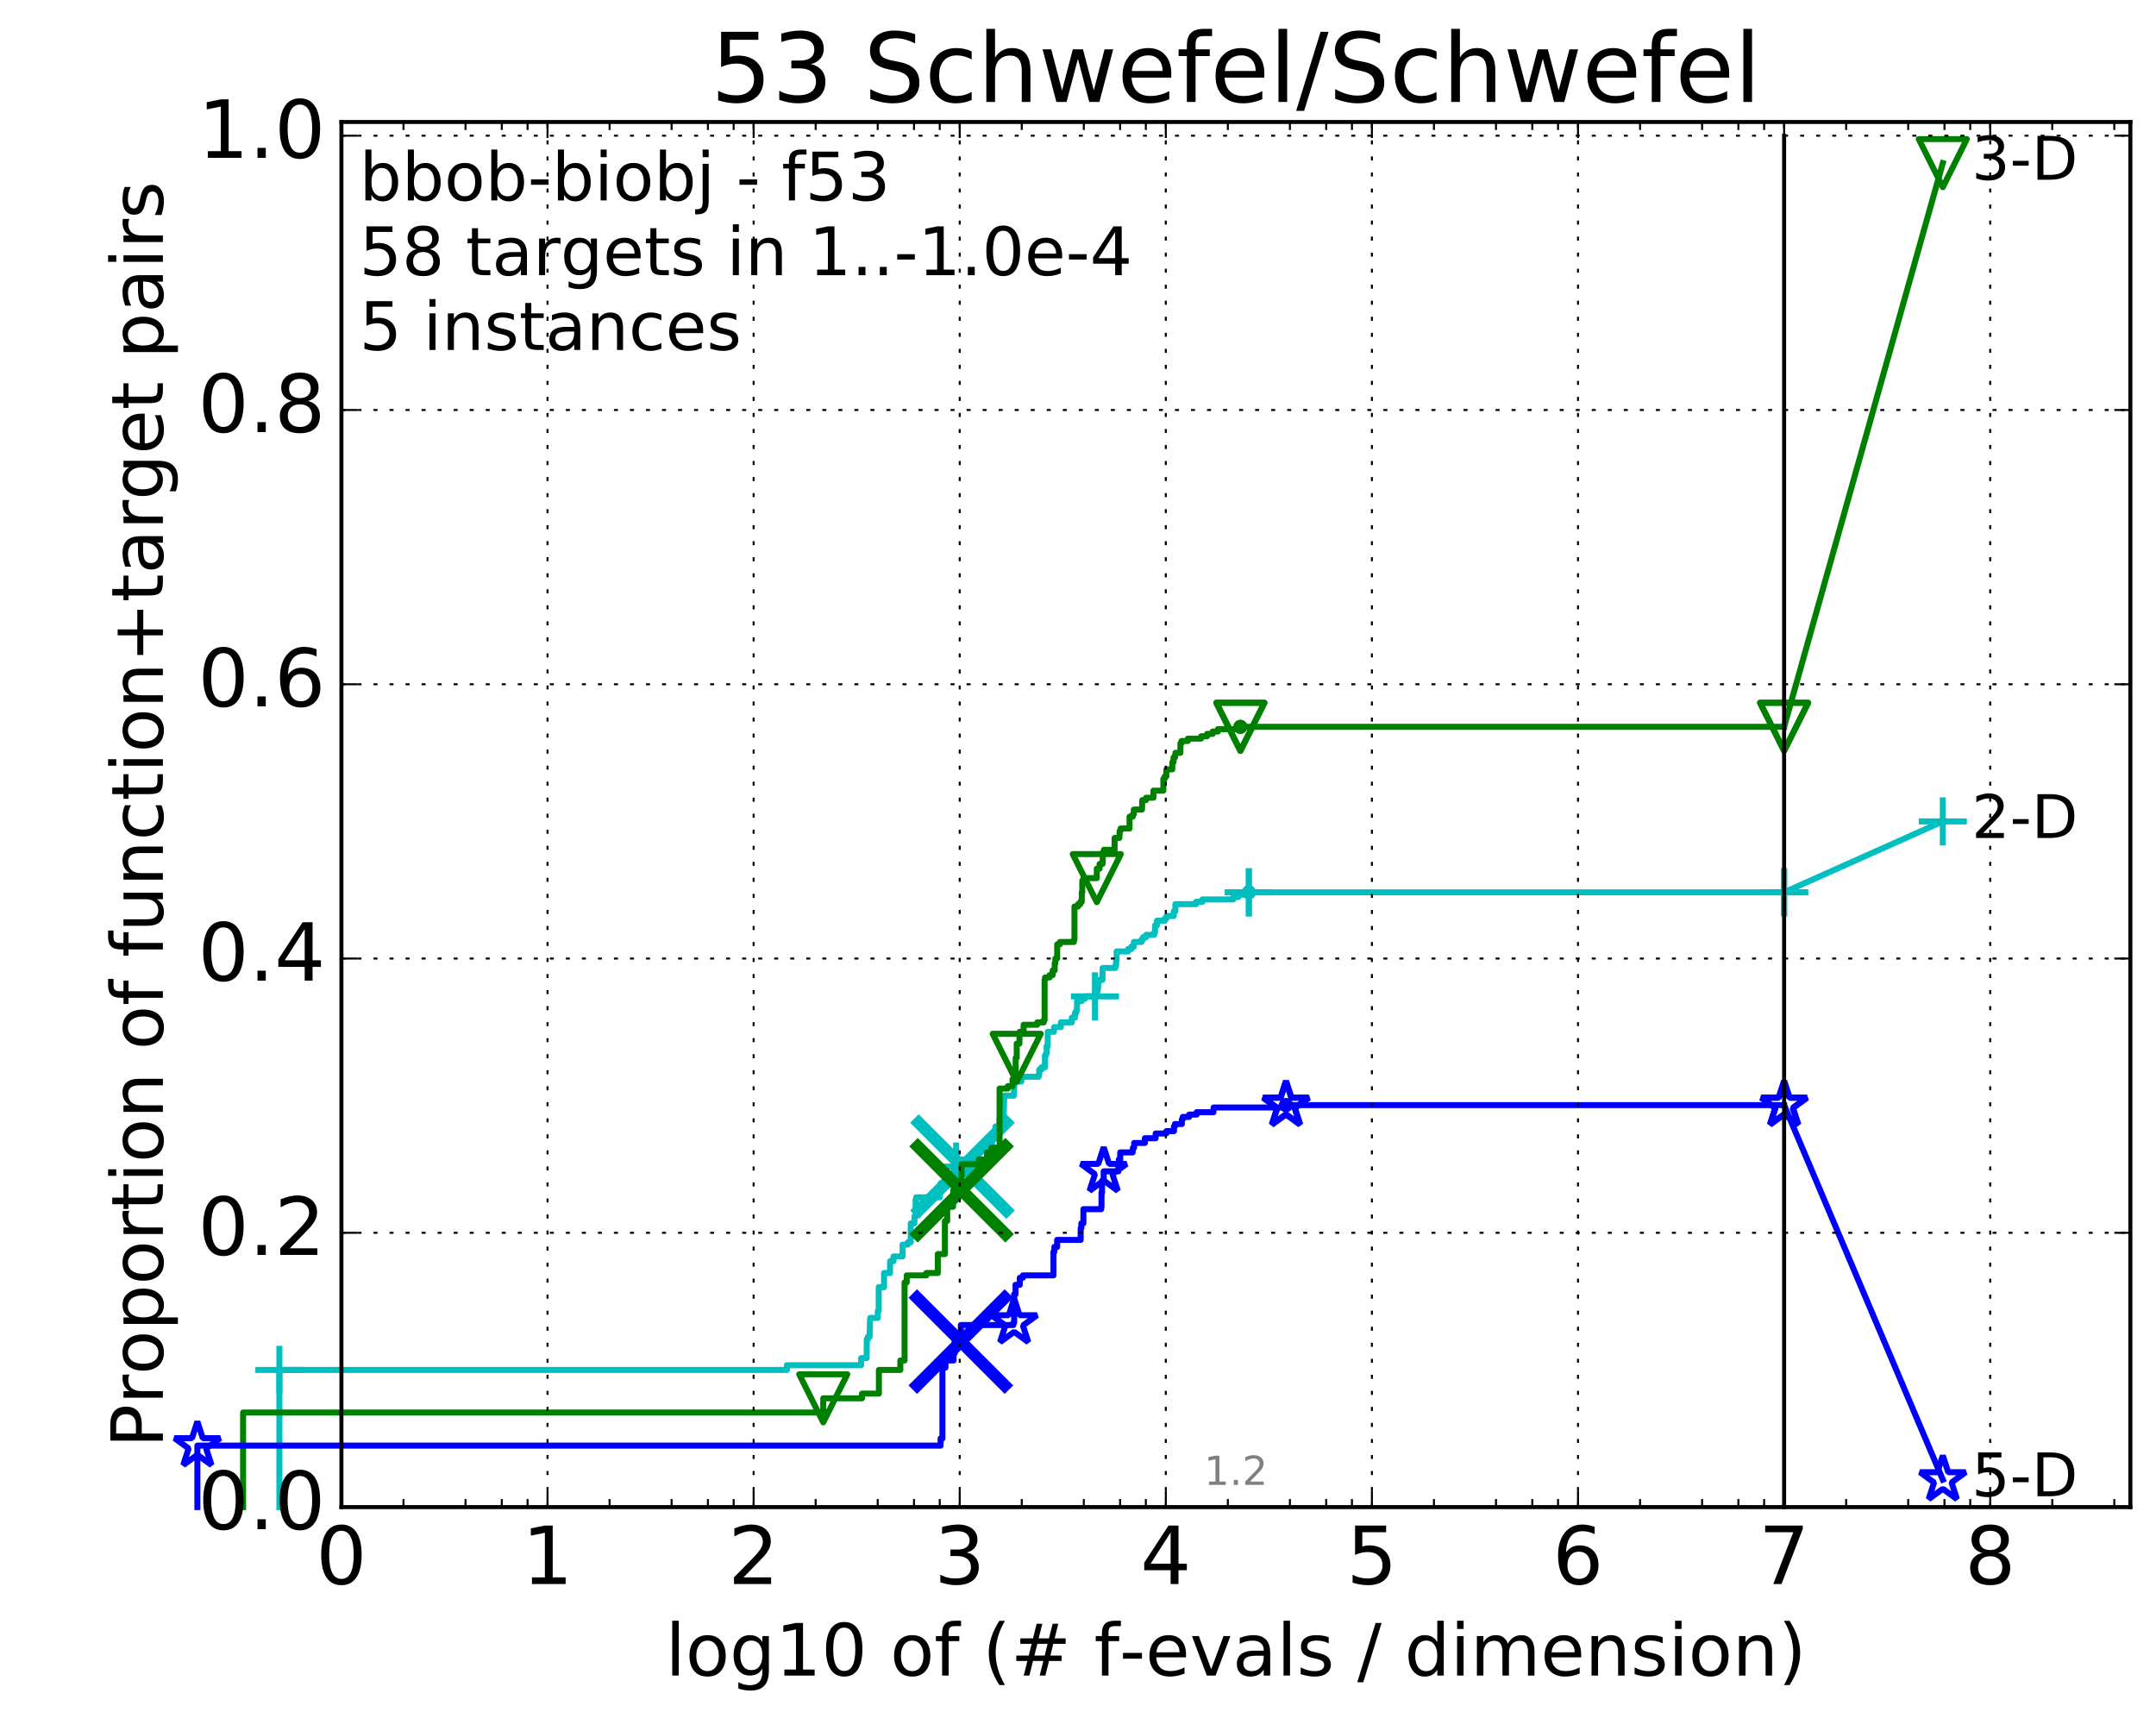 <?xml version="1.0" encoding="utf-8" standalone="no"?>
<!DOCTYPE svg PUBLIC "-//W3C//DTD SVG 1.1//EN"
  "http://www.w3.org/Graphics/SVG/1.1/DTD/svg11.dtd">
<!-- Created with matplotlib (http://matplotlib.org/) -->
<svg height="432pt" version="1.1" viewBox="0 0 538 432" width="538pt" xmlns="http://www.w3.org/2000/svg" xmlns:xlink="http://www.w3.org/1999/xlink">
 <defs>
  <style type="text/css">
*{stroke-linecap:butt;stroke-linejoin:round;stroke-miterlimit:100000;}
  </style>
 </defs>
 <g id="figure_1">
  <g id="patch_1">
   <path d="M 0 432.436 
L 538.8 432.436 
L 538.8 0 
L 0 0 
z
" style="fill:#ffffff;"/>
  </g>
  <g id="axes_1">
   <g id="patch_2">
    <path d="M 85.2 376.036 
L 531.6 376.036 
L 531.6 30.436 
L 85.2 30.436 
z
" style="fill:#ffffff;"/>
   </g>
   <g id="line2d_1">
    <defs>
     <path d="M 0 1.5 
C 0.398 1.5 0.779 1.342 1.061 1.061 
C 1.342 0.779 1.5 0.398 1.5 0 
C 1.5 -0.398 1.342 -0.779 1.061 -1.061 
C 0.779 -1.342 0.398 -1.5 0 -1.5 
C -0.398 -1.5 -0.779 -1.342 -1.061 -1.061 
C -1.342 -0.779 -1.5 -0.398 -1.5 0 
C -1.5 0.398 -1.342 0.779 -1.061 1.061 
C -0.779 1.342 -0.398 1.5 0 1.5 
z
" id="m7440c28cce" style="stroke:#00bfbf;stroke-width:0.5;"/>
    </defs>
    <g>
     <use style="fill:#00bfbf;stroke:#00bfbf;stroke-width:0.5;" x="311.632" xlink:href="#m7440c28cce" y="222.646"/>
     <use style="fill:#00bfbf;stroke:#00bfbf;stroke-width:0.5;" x="311.632" xlink:href="#m7440c28cce" y="222.646"/>
    </g>
   </g>
   <g id="line2d_2">
    <path d="M 69.718 376.036 
L 69.718 341.818 
L 196.356 341.818 
L 196.356 340.639 
L 214.892 340.639 
L 214.892 338.869 
L 216.26 338.869 
L 216.292 334.149 
L 216.574 334.149 
L 216.574 333.559 
L 217.006 333.559 
L 217.097 329.429 
L 217.158 329.429 
L 217.158 328.839 
L 219.048 328.839 
L 219.048 327.069 
L 219.27 327.069 
L 219.27 321.17 
L 220.584 321.17 
L 220.61 317.63 
L 222.093 317.63 
L 222.118 314.68 
L 222.952 314.68 
L 222.952 313.5 
L 225.221 313.5 
L 225.221 310.55 
L 226.535 310.55 
L 226.535 309.96 
L 227.261 309.96 
L 227.261 305.241 
L 228.188 305.241 
L 228.188 303.471 
L 228.482 303.471 
L 228.482 299.341 
L 228.628 299.341 
L 228.628 298.751 
L 234.516 298.751 
L 234.516 297.571 
L 234.765 297.571 
L 234.765 295.211 
L 238.032 295.211 
L 238.032 293.442 
L 238.586 293.442 
L 238.586 291.082 
L 240.189 291.082 
L 240.189 289.312 
L 246.841 289.312 
L 246.841 288.722 
L 246.977 288.722 
L 246.977 288.132 
L 247.506 288.132 
L 247.568 283.412 
L 247.946 283.412 
L 247.946 282.822 
L 248.4 282.822 
L 248.4 281.052 
L 249.411 281.052 
L 249.411 279.282 
L 249.864 279.282 
L 249.864 278.692 
L 250.122 278.692 
L 250.122 278.102 
L 250.46 278.102 
L 250.569 273.973 
L 250.623 273.973 
L 250.623 273.383 
L 253.008 273.383 
L 253.117 269.843 
L 254.878 269.843 
L 254.878 268.663 
L 259.197 268.663 
L 259.197 268.073 
L 259.317 268.073 
L 259.326 266.893 
L 259.88 266.893 
L 259.88 266.303 
L 260.75 266.303 
L 260.75 263.353 
L 261.024 263.353 
L 261.024 262.763 
L 261.181 262.763 
L 261.181 260.994 
L 261.454 260.994 
L 261.454 257.454 
L 262.983 257.454 
L 263.053 256.274 
L 264.72 256.274 
L 264.72 255.094 
L 267.46 255.094 
L 267.46 253.914 
L 268.235 253.914 
L 268.235 252.734 
L 268.544 252.734 
L 268.544 252.144 
L 268.741 252.144 
L 268.765 249.784 
L 269.906 249.784 
L 269.906 249.194 
L 270.754 249.194 
L 270.754 248.604 
L 273.23 248.604 
L 273.23 247.424 
L 273.831 247.424 
L 273.831 246.834 
L 273.984 246.834 
L 274.072 245.065 
L 274.245 245.065 
L 274.245 244.475 
L 275.102 244.475 
L 275.143 241.525 
L 278.302 241.525 
L 278.302 240.935 
L 278.5 240.935 
L 278.5 239.755 
L 278.626 239.755 
L 278.642 237.395 
L 281.488 237.395 
L 281.488 236.805 
L 282.3 236.805 
L 282.3 236.215 
L 282.943 236.215 
L 282.943 235.035 
L 284.858 235.035 
L 284.858 234.445 
L 285.217 234.445 
L 285.217 233.855 
L 285.989 233.855 
L 285.989 233.265 
L 288.008 233.265 
L 288.008 232.675 
L 288.218 232.675 
L 288.218 230.905 
L 288.691 230.905 
L 288.713 229.726 
L 290.677 229.726 
L 290.677 229.136 
L 291.121 229.136 
L 291.121 228.546 
L 292.892 228.546 
L 292.9 227.366 
L 293.294 227.366 
L 293.294 225.596 
L 298.468 225.596 
L 298.468 225.006 
L 300.054 225.006 
L 300.054 224.416 
L 307.745 224.416 
L 307.745 223.826 
L 308.998 223.826 
L 308.998 223.236 
L 311.632 223.236 
L 311.632 222.646 
L 445.2 222.646 
L 445.2 222.646 
" style="fill:none;stroke:#00bfbf;stroke-linecap:square;stroke-width:1.5;"/>
   </g>
   <g id="line2d_3">
    <defs>
     <path d="M -6 0 
L 6 0 
M 0 6 
L 0 -6 
" id="m14c3c9725a" style="stroke:#00bfbf;stroke-width:1.5;"/>
    </defs>
    <g>
     <use style="fill:none;stroke:#00bfbf;stroke-width:1.5;" x="69.718" xlink:href="#m14c3c9725a" y="341.818"/>
     <use style="fill:none;stroke:#00bfbf;stroke-width:1.5;" x="238.586" xlink:href="#m14c3c9725a" y="291.082"/>
     <use style="fill:none;stroke:#00bfbf;stroke-width:1.5;" x="273.23" xlink:href="#m14c3c9725a" y="248.604"/>
     <use style="fill:none;stroke:#00bfbf;stroke-width:1.5;" x="311.632" xlink:href="#m14c3c9725a" y="222.646"/>
     <use style="fill:none;stroke:#00bfbf;stroke-width:1.5;" x="311.632" xlink:href="#m14c3c9725a" y="222.646"/>
     <use style="fill:none;stroke:#00bfbf;stroke-width:1.5;" x="445.2" xlink:href="#m14c3c9725a" y="222.646"/>
    </g>
   </g>
   <g id="line2d_4"/>
   <g id="line2d_5">
    <path clip-path="url(#pbbbe13184e)" d="M 240.178 291.082 
" style="fill:none;stroke:#00bfbf;stroke-linecap:square;"/>
    <defs>
     <path d="M -12 12 
L 12 -12 
M -12 -12 
L 12 12 
" id="m421085e6a6" style="stroke:#00bfbf;stroke-width:3.0;"/>
    </defs>
    <g clip-path="url(#pbbbe13184e)">
     <use style="fill:#00bfbf;stroke:#00bfbf;stroke-width:3.0;" x="240.178" xlink:href="#m421085e6a6" y="291.082"/>
    </g>
   </g>
   <g id="line2d_6">
    <defs>
     <path d="M 0 1.5 
C 0.398 1.5 0.779 1.342 1.061 1.061 
C 1.342 0.779 1.5 0.398 1.5 0 
C 1.5 -0.398 1.342 -0.779 1.061 -1.061 
C 0.779 -1.342 0.398 -1.5 0 -1.5 
C -0.398 -1.5 -0.779 -1.342 -1.061 -1.061 
C -1.342 -0.779 -1.5 -0.398 -1.5 0 
C -1.5 0.398 -1.342 0.779 -1.061 1.061 
C -0.779 1.342 -0.398 1.5 0 1.5 
z
" id="m9b8d7d5c5b" style="stroke:#008000;stroke-width:0.5;"/>
    </defs>
    <g>
     <use style="fill:#008000;stroke:#008000;stroke-width:0.5;" x="309.519" xlink:href="#m9b8d7d5c5b" y="181.349"/>
     <use style="fill:#008000;stroke:#008000;stroke-width:0.5;" x="309.519" xlink:href="#m9b8d7d5c5b" y="181.349"/>
    </g>
   </g>
   <g id="line2d_7">
    <path d="M 60.662 376.036 
L 60.662 352.438 
L 205.429 352.438 
L 205.429 348.898 
L 215.104 348.898 
L 215.104 347.718 
L 219.316 347.718 
L 219.316 341.818 
L 224.664 341.818 
L 224.664 339.459 
L 225.723 339.459 
L 225.723 319.99 
L 226.268 319.99 
L 226.268 318.22 
L 231.155 318.22 
L 231.155 317.63 
L 234.022 317.63 
L 234.022 312.91 
L 235.777 312.91 
L 235.786 304.651 
L 236.358 304.651 
L 236.358 301.111 
L 237.809 301.111 
L 237.881 296.981 
L 239.957 296.981 
L 239.957 290.492 
L 244.266 290.492 
L 244.266 289.312 
L 246.299 289.312 
L 246.299 287.542 
L 247.417 287.542 
L 247.417 286.362 
L 249.432 286.362 
L 249.432 271.613 
L 251.464 271.613 
L 251.464 271.023 
L 252.664 271.023 
L 252.664 269.253 
L 253.442 269.253 
L 253.446 263.943 
L 253.708 263.943 
L 253.708 260.404 
L 254.387 260.404 
L 254.421 257.454 
L 255.435 257.454 
L 255.435 255.684 
L 258.831 255.684 
L 258.831 255.094 
L 260.455 255.094 
L 260.455 254.504 
L 260.672 254.504 
L 260.672 244.475 
L 260.787 244.475 
L 260.787 243.885 
L 261.922 243.885 
L 261.922 243.295 
L 262.681 243.295 
L 262.681 242.115 
L 263.184 242.115 
L 263.184 240.345 
L 263.353 240.345 
L 263.353 239.165 
L 263.796 239.165 
L 263.819 235.625 
L 264.49 235.625 
L 264.49 235.035 
L 267.959 235.035 
L 267.959 234.445 
L 268.114 234.445 
L 268.114 226.186 
L 269.017 226.186 
L 269.017 225.596 
L 269.572 225.596 
L 269.572 225.006 
L 269.942 225.006 
L 269.942 222.646 
L 270.068 222.646 
L 270.068 219.696 
L 270.413 219.696 
L 270.413 219.106 
L 273.687 219.106 
L 273.687 216.746 
L 274.393 216.746 
L 274.393 215.566 
L 275.124 215.566 
L 275.223 212.617 
L 275.485 212.617 
L 275.485 212.027 
L 278.143 212.027 
L 278.143 209.077 
L 279.327 209.077 
L 279.409 207.307 
L 279.637 207.307 
L 279.637 206.717 
L 281.856 206.717 
L 281.856 203.767 
L 282.656 203.767 
L 282.656 203.177 
L 282.933 203.177 
L 282.933 201.997 
L 284.966 201.997 
L 285.039 199.637 
L 285.976 199.637 
L 285.976 199.048 
L 287.824 199.048 
L 287.824 197.278 
L 290.301 197.278 
L 290.301 194.328 
L 290.639 194.328 
L 290.639 193.738 
L 291.044 193.738 
L 291.044 191.968 
L 292.53 191.968 
L 292.53 190.198 
L 292.836 190.198 
L 292.836 189.018 
L 293.204 189.018 
L 293.204 188.428 
L 293.321 188.428 
L 293.321 187.838 
L 294.556 187.838 
L 294.556 185.478 
L 294.836 185.478 
L 294.836 184.888 
L 296.414 184.888 
L 296.414 184.298 
L 299.722 184.298 
L 299.722 183.708 
L 301.209 183.708 
L 301.209 183.119 
L 302.602 183.119 
L 302.602 182.529 
L 303.914 182.529 
L 303.914 181.939 
L 309.519 181.939 
L 309.519 181.349 
L 445.2 181.349 
L 445.2 181.349 
" style="fill:none;stroke:#008000;stroke-linecap:square;stroke-width:1.5;"/>
   </g>
   <g id="line2d_8">
    <defs>
     <path d="M -0 6 
L 6 -6 
L -6 -6 
z
" id="m0fd8b0b731" style="stroke:#008000;stroke-linejoin:miter;stroke-width:1.5;"/>
    </defs>
    <g>
     <use style="fill:none;stroke:#008000;stroke-linejoin:miter;stroke-width:1.5;" x="205.429" xlink:href="#m0fd8b0b731" y="348.898"/>
     <use style="fill:none;stroke:#008000;stroke-linejoin:miter;stroke-width:1.5;" x="253.708" xlink:href="#m0fd8b0b731" y="263.943"/>
     <use style="fill:none;stroke:#008000;stroke-linejoin:miter;stroke-width:1.5;" x="273.687" xlink:href="#m0fd8b0b731" y="219.106"/>
     <use style="fill:none;stroke:#008000;stroke-linejoin:miter;stroke-width:1.5;" x="309.519" xlink:href="#m0fd8b0b731" y="181.349"/>
     <use style="fill:none;stroke:#008000;stroke-linejoin:miter;stroke-width:1.5;" x="309.519" xlink:href="#m0fd8b0b731" y="181.349"/>
     <use style="fill:none;stroke:#008000;stroke-linejoin:miter;stroke-width:1.5;" x="445.2" xlink:href="#m0fd8b0b731" y="181.349"/>
    </g>
   </g>
   <g id="line2d_9"/>
   <g id="line2d_10">
    <path clip-path="url(#pbbbe13184e)" d="M 239.95 296.981 
" style="fill:none;stroke:#008000;stroke-linecap:square;"/>
    <defs>
     <path d="M -12 12 
L 12 -12 
M -12 -12 
L 12 12 
" id="md42bf8fa1c" style="stroke:#008000;stroke-width:3.0;"/>
    </defs>
    <g clip-path="url(#pbbbe13184e)">
     <use style="fill:#008000;stroke:#008000;stroke-width:3.0;" x="239.95" xlink:href="#md42bf8fa1c" y="296.981"/>
    </g>
   </g>
   <g id="line2d_11">
    <defs>
     <path d="M 0 1.5 
C 0.398 1.5 0.779 1.342 1.061 1.061 
C 1.342 0.779 1.5 0.398 1.5 0 
C 1.5 -0.398 1.342 -0.779 1.061 -1.061 
C 0.779 -1.342 0.398 -1.5 0 -1.5 
C -0.398 -1.5 -0.779 -1.342 -1.061 -1.061 
C -1.342 -0.779 -1.5 -0.398 -1.5 0 
C -1.5 0.398 -1.342 0.779 -1.061 1.061 
C -0.779 1.342 -0.398 1.5 0 1.5 
z
" id="mb746fda825" style="stroke:#0000ff;stroke-width:0.5;"/>
    </defs>
    <g>
     <use style="fill:#0000ff;stroke:#0000ff;stroke-width:0.5;" x="320.902" xlink:href="#mb746fda825" y="275.743"/>
     <use style="fill:#0000ff;stroke:#0000ff;stroke-width:0.5;" x="320.902" xlink:href="#mb746fda825" y="275.743"/>
    </g>
   </g>
   <g id="line2d_12">
    <path d="M 49.253 376.036 
L 49.253 360.697 
L 234.713 360.697 
L 234.713 358.927 
L 235.173 358.927 
L 235.173 341.228 
L 235.935 341.228 
L 235.935 339.459 
L 237.946 339.459 
L 237.946 337.689 
L 238.213 337.689 
L 238.213 334.739 
L 239.77 334.739 
L 239.77 330.609 
L 252.863 330.609 
L 252.863 330.019 
L 253.068 330.019 
L 253.068 322.94 
L 253.414 322.94 
L 253.414 320.58 
L 254.484 320.58 
L 254.484 318.81 
L 255.249 318.81 
L 255.249 318.22 
L 262.875 318.22 
L 262.875 312.32 
L 263.098 312.32 
L 263.098 311.14 
L 263.797 311.14 
L 263.797 309.37 
L 269.666 309.37 
L 269.666 306.421 
L 269.831 306.421 
L 269.831 305.241 
L 270.35 305.241 
L 270.35 301.701 
L 274.789 301.701 
L 274.789 301.111 
L 274.866 301.111 
L 274.866 297.571 
L 274.997 297.571 
L 274.997 294.621 
L 275.41 294.621 
L 275.41 292.262 
L 279.082 292.262 
L 279.082 290.492 
L 279.19 290.492 
L 279.19 289.312 
L 279.533 289.312 
L 279.533 287.542 
L 282.627 287.542 
L 282.627 286.952 
L 282.719 286.952 
L 282.719 286.362 
L 283.012 286.362 
L 283.012 285.182 
L 285.685 285.182 
L 285.685 284.002 
L 288.375 284.002 
L 288.375 282.822 
L 291.043 282.822 
L 291.043 282.232 
L 292.942 282.232 
L 292.942 281.052 
L 293.186 281.052 
L 293.186 280.462 
L 294.917 280.462 
L 294.917 279.282 
L 295.141 279.282 
L 295.141 278.692 
L 296.732 278.692 
L 296.732 278.102 
L 298.602 278.102 
L 298.602 277.513 
L 302.8 277.513 
L 302.8 276.923 
L 302.838 276.923 
L 302.838 276.333 
L 320.902 276.333 
L 320.902 275.743 
L 445.2 275.743 
" style="fill:none;stroke:#0000ff;stroke-linecap:square;stroke-width:1.5;"/>
   </g>
   <g id="line2d_13">
    <defs>
     <path d="M 0 -6 
L -1.347 -1.854 
L -5.706 -1.854 
L -2.18 0.708 
L -3.527 4.854 
L -0 2.292 
L 3.527 4.854 
L 2.18 0.708 
L 5.706 -1.854 
L 1.347 -1.854 
z
" id="mb59ccb101c" style="stroke:#0000ff;stroke-linejoin:bevel;stroke-width:1.5;"/>
    </defs>
    <g>
     <use style="fill:none;stroke:#0000ff;stroke-linejoin:bevel;stroke-width:1.5;" x="49.253" xlink:href="#mb59ccb101c" y="360.697"/>
     <use style="fill:none;stroke:#0000ff;stroke-linejoin:bevel;stroke-width:1.5;" x="253.068" xlink:href="#mb59ccb101c" y="330.019"/>
     <use style="fill:none;stroke:#0000ff;stroke-linejoin:bevel;stroke-width:1.5;" x="275.41" xlink:href="#mb59ccb101c" y="292.262"/>
     <use style="fill:none;stroke:#0000ff;stroke-linejoin:bevel;stroke-width:1.5;" x="320.902" xlink:href="#mb59ccb101c" y="275.743"/>
     <use style="fill:none;stroke:#0000ff;stroke-linejoin:bevel;stroke-width:1.5;" x="320.902" xlink:href="#mb59ccb101c" y="275.743"/>
     <use style="fill:none;stroke:#0000ff;stroke-linejoin:bevel;stroke-width:1.5;" x="445.2" xlink:href="#mb59ccb101c" y="275.743"/>
    </g>
   </g>
   <g id="line2d_14"/>
   <g id="line2d_15">
    <path clip-path="url(#pbbbe13184e)" d="M 239.765 334.739 
" style="fill:none;stroke:#0000ff;stroke-linecap:square;"/>
    <defs>
     <path d="M -12 12 
L 12 -12 
M -12 -12 
L 12 12 
" id="m45006d1dbd" style="stroke:#0000ff;stroke-width:3.0;"/>
    </defs>
    <g clip-path="url(#pbbbe13184e)">
     <use style="fill:#0000ff;stroke:#0000ff;stroke-width:3.0;" x="239.765" xlink:href="#m45006d1dbd" y="334.739"/>
    </g>
   </g>
   <g id="line2d_16">
    <path d="M 445.2 275.743 
L 484.8 369.193 
" style="fill:none;stroke:#0000ff;stroke-linecap:square;stroke-width:1.5;"/>
    <g>
     <use style="fill:none;stroke:#0000ff;stroke-linejoin:bevel;stroke-width:1.5;" x="445.2" xlink:href="#mb59ccb101c" y="275.743"/>
     <use style="fill:none;stroke:#0000ff;stroke-linejoin:bevel;stroke-width:1.5;" x="484.8" xlink:href="#mb59ccb101c" y="369.193"/>
    </g>
   </g>
   <g id="line2d_17">
    <path d="M 445.2 222.646 
L 484.8 204.947 
" style="fill:none;stroke:#00bfbf;stroke-linecap:square;stroke-width:1.5;"/>
    <g>
     <use style="fill:none;stroke:#00bfbf;stroke-width:1.5;" x="445.2" xlink:href="#m14c3c9725a" y="222.646"/>
     <use style="fill:none;stroke:#00bfbf;stroke-width:1.5;" x="484.8" xlink:href="#m14c3c9725a" y="204.947"/>
    </g>
   </g>
   <g id="line2d_18">
    <path d="M 445.2 181.349 
L 484.8 40.702 
" style="fill:none;stroke:#008000;stroke-linecap:square;stroke-width:1.5;"/>
    <g>
     <use style="fill:none;stroke:#008000;stroke-linejoin:miter;stroke-width:1.5;" x="445.2" xlink:href="#m0fd8b0b731" y="181.349"/>
     <use style="fill:none;stroke:#008000;stroke-linejoin:miter;stroke-width:1.5;" x="484.8" xlink:href="#m0fd8b0b731" y="40.702"/>
    </g>
   </g>
   <g id="line2d_19">
    <path d="M 445.2 376.036 
L 445.2 33.858 
" style="fill:none;stroke:#000000;stroke-linecap:square;"/>
   </g>
   <g id="patch_3">
    <path d="M 85.2 30.436 
L 531.6 30.436 
" style="fill:none;stroke:#000000;stroke-linecap:square;stroke-linejoin:miter;"/>
   </g>
   <g id="patch_4">
    <path d="M 531.6 376.036 
L 531.6 30.436 
" style="fill:none;stroke:#000000;stroke-linecap:square;stroke-linejoin:miter;"/>
   </g>
   <g id="patch_5">
    <path d="M 85.2 376.036 
L 531.6 376.036 
" style="fill:none;stroke:#000000;stroke-linecap:square;stroke-linejoin:miter;"/>
   </g>
   <g id="patch_6">
    <path d="M 85.2 376.036 
L 85.2 30.436 
" style="fill:none;stroke:#000000;stroke-linecap:square;stroke-linejoin:miter;"/>
   </g>
   <g id="matplotlib.axis_1">
    <g id="xtick_1">
     <g id="line2d_20">
      <path clip-path="url(#pbbbe13184e)" d="M 85.2 376.036 
L 85.2 30.436 
" style="fill:none;stroke:#000000;stroke-dasharray:1,3;stroke-dashoffset:0.0;stroke-width:0.5;"/>
     </g>
     <g id="line2d_21">
      <defs>
       <path d="M 0 0 
L 0 -4 
" id="m1b3d77cdad" style="stroke:#000000;stroke-width:0.5;"/>
      </defs>
      <g>
       <use style="stroke:#000000;stroke-width:0.5;" x="85.2" xlink:href="#m1b3d77cdad" y="376.036"/>
      </g>
     </g>
     <g id="line2d_22">
      <defs>
       <path d="M 0 0 
L 0 4 
" id="m731566e662" style="stroke:#000000;stroke-width:0.5;"/>
      </defs>
      <g>
       <use style="stroke:#000000;stroke-width:0.5;" x="85.2" xlink:href="#m731566e662" y="30.436"/>
      </g>
     </g>
     <g id="text_1">
      <!-- 0 -->
      <defs>
       <path d="M 31.781 66.406 
Q 24.172 66.406 20.328 58.906 
Q 16.5 51.422 16.5 36.375 
Q 16.5 21.391 20.328 13.891 
Q 24.172 6.391 31.781 6.391 
Q 39.453 6.391 43.281 13.891 
Q 47.125 21.391 47.125 36.375 
Q 47.125 51.422 43.281 58.906 
Q 39.453 66.406 31.781 66.406 
M 31.781 74.219 
Q 44.047 74.219 50.516 64.516 
Q 56.984 54.828 56.984 36.375 
Q 56.984 17.969 50.516 8.266 
Q 44.047 -1.422 31.781 -1.422 
Q 19.531 -1.422 13.062 8.266 
Q 6.594 17.969 6.594 36.375 
Q 6.594 54.828 13.062 64.516 
Q 19.531 74.219 31.781 74.219 
" id="BitstreamVeraSans-Roman-30"/>
      </defs>
      <g transform="translate(78.838 395.233)scale(0.2 -0.2)">
       <use xlink:href="#BitstreamVeraSans-Roman-30"/>
      </g>
     </g>
    </g>
    <g id="xtick_2">
     <g id="line2d_23">
      <path clip-path="url(#pbbbe13184e)" d="M 136.629 376.036 
L 136.629 30.436 
" style="fill:none;stroke:#000000;stroke-dasharray:1,3;stroke-dashoffset:0.0;stroke-width:0.5;"/>
     </g>
     <g id="line2d_24">
      <g>
       <use style="stroke:#000000;stroke-width:0.5;" x="136.629" xlink:href="#m1b3d77cdad" y="376.036"/>
      </g>
     </g>
     <g id="line2d_25">
      <g>
       <use style="stroke:#000000;stroke-width:0.5;" x="136.629" xlink:href="#m731566e662" y="30.436"/>
      </g>
     </g>
     <g id="text_2">
      <!-- 1 -->
      <defs>
       <path d="M 12.406 8.297 
L 28.516 8.297 
L 28.516 63.922 
L 10.984 60.406 
L 10.984 69.391 
L 28.422 72.906 
L 38.281 72.906 
L 38.281 8.297 
L 54.391 8.297 
L 54.391 0 
L 12.406 0 
z
" id="BitstreamVeraSans-Roman-31"/>
      </defs>
      <g transform="translate(130.266 395.233)scale(0.2 -0.2)">
       <use xlink:href="#BitstreamVeraSans-Roman-31"/>
      </g>
     </g>
    </g>
    <g id="xtick_3">
     <g id="line2d_26">
      <path clip-path="url(#pbbbe13184e)" d="M 188.057 376.036 
L 188.057 30.436 
" style="fill:none;stroke:#000000;stroke-dasharray:1,3;stroke-dashoffset:0.0;stroke-width:0.5;"/>
     </g>
     <g id="line2d_27">
      <g>
       <use style="stroke:#000000;stroke-width:0.5;" x="188.057" xlink:href="#m1b3d77cdad" y="376.036"/>
      </g>
     </g>
     <g id="line2d_28">
      <g>
       <use style="stroke:#000000;stroke-width:0.5;" x="188.057" xlink:href="#m731566e662" y="30.436"/>
      </g>
     </g>
     <g id="text_3">
      <!-- 2 -->
      <defs>
       <path d="M 19.188 8.297 
L 53.609 8.297 
L 53.609 0 
L 7.328 0 
L 7.328 8.297 
Q 12.938 14.109 22.625 23.891 
Q 32.328 33.688 34.812 36.531 
Q 39.547 41.844 41.422 45.531 
Q 43.312 49.219 43.312 52.781 
Q 43.312 58.594 39.234 62.25 
Q 35.156 65.922 28.609 65.922 
Q 23.969 65.922 18.812 64.312 
Q 13.672 62.703 7.812 59.422 
L 7.812 69.391 
Q 13.766 71.781 18.938 73 
Q 24.125 74.219 28.422 74.219 
Q 39.75 74.219 46.484 68.547 
Q 53.219 62.891 53.219 53.422 
Q 53.219 48.922 51.531 44.891 
Q 49.859 40.875 45.406 35.406 
Q 44.188 33.984 37.641 27.219 
Q 31.109 20.453 19.188 8.297 
" id="BitstreamVeraSans-Roman-32"/>
      </defs>
      <g transform="translate(181.695 395.233)scale(0.2 -0.2)">
       <use xlink:href="#BitstreamVeraSans-Roman-32"/>
      </g>
     </g>
    </g>
    <g id="xtick_4">
     <g id="line2d_29">
      <path clip-path="url(#pbbbe13184e)" d="M 239.486 376.036 
L 239.486 30.436 
" style="fill:none;stroke:#000000;stroke-dasharray:1,3;stroke-dashoffset:0.0;stroke-width:0.5;"/>
     </g>
     <g id="line2d_30">
      <g>
       <use style="stroke:#000000;stroke-width:0.5;" x="239.486" xlink:href="#m1b3d77cdad" y="376.036"/>
      </g>
     </g>
     <g id="line2d_31">
      <g>
       <use style="stroke:#000000;stroke-width:0.5;" x="239.486" xlink:href="#m731566e662" y="30.436"/>
      </g>
     </g>
     <g id="text_4">
      <!-- 3 -->
      <defs>
       <path d="M 40.578 39.312 
Q 47.656 37.797 51.625 33 
Q 55.609 28.219 55.609 21.188 
Q 55.609 10.406 48.188 4.484 
Q 40.766 -1.422 27.094 -1.422 
Q 22.516 -1.422 17.656 -0.516 
Q 12.797 0.391 7.625 2.203 
L 7.625 11.719 
Q 11.719 9.328 16.594 8.109 
Q 21.484 6.891 26.812 6.891 
Q 36.078 6.891 40.938 10.547 
Q 45.797 14.203 45.797 21.188 
Q 45.797 27.641 41.281 31.266 
Q 36.766 34.906 28.719 34.906 
L 20.219 34.906 
L 20.219 43.016 
L 29.109 43.016 
Q 36.375 43.016 40.234 45.922 
Q 44.094 48.828 44.094 54.297 
Q 44.094 59.906 40.109 62.906 
Q 36.141 65.922 28.719 65.922 
Q 24.656 65.922 20.016 65.031 
Q 15.375 64.156 9.812 62.312 
L 9.812 71.094 
Q 15.438 72.656 20.344 73.438 
Q 25.25 74.219 29.594 74.219 
Q 40.828 74.219 47.359 69.109 
Q 53.906 64.016 53.906 55.328 
Q 53.906 49.266 50.438 45.094 
Q 46.969 40.922 40.578 39.312 
" id="BitstreamVeraSans-Roman-33"/>
      </defs>
      <g transform="translate(233.123 395.233)scale(0.2 -0.2)">
       <use xlink:href="#BitstreamVeraSans-Roman-33"/>
      </g>
     </g>
    </g>
    <g id="xtick_5">
     <g id="line2d_32">
      <path clip-path="url(#pbbbe13184e)" d="M 290.914 376.036 
L 290.914 30.436 
" style="fill:none;stroke:#000000;stroke-dasharray:1,3;stroke-dashoffset:0.0;stroke-width:0.5;"/>
     </g>
     <g id="line2d_33">
      <g>
       <use style="stroke:#000000;stroke-width:0.5;" x="290.914" xlink:href="#m1b3d77cdad" y="376.036"/>
      </g>
     </g>
     <g id="line2d_34">
      <g>
       <use style="stroke:#000000;stroke-width:0.5;" x="290.914" xlink:href="#m731566e662" y="30.436"/>
      </g>
     </g>
     <g id="text_5">
      <!-- 4 -->
      <defs>
       <path d="M 37.797 64.312 
L 12.891 25.391 
L 37.797 25.391 
z
M 35.203 72.906 
L 47.609 72.906 
L 47.609 25.391 
L 58.016 25.391 
L 58.016 17.188 
L 47.609 17.188 
L 47.609 0 
L 37.797 0 
L 37.797 17.188 
L 4.891 17.188 
L 4.891 26.703 
z
" id="BitstreamVeraSans-Roman-34"/>
      </defs>
      <g transform="translate(284.552 395.233)scale(0.2 -0.2)">
       <use xlink:href="#BitstreamVeraSans-Roman-34"/>
      </g>
     </g>
    </g>
    <g id="xtick_6">
     <g id="line2d_35">
      <path clip-path="url(#pbbbe13184e)" d="M 342.343 376.036 
L 342.343 30.436 
" style="fill:none;stroke:#000000;stroke-dasharray:1,3;stroke-dashoffset:0.0;stroke-width:0.5;"/>
     </g>
     <g id="line2d_36">
      <g>
       <use style="stroke:#000000;stroke-width:0.5;" x="342.343" xlink:href="#m1b3d77cdad" y="376.036"/>
      </g>
     </g>
     <g id="line2d_37">
      <g>
       <use style="stroke:#000000;stroke-width:0.5;" x="342.343" xlink:href="#m731566e662" y="30.436"/>
      </g>
     </g>
     <g id="text_6">
      <!-- 5 -->
      <defs>
       <path d="M 10.797 72.906 
L 49.516 72.906 
L 49.516 64.594 
L 19.828 64.594 
L 19.828 46.734 
Q 21.969 47.469 24.109 47.828 
Q 26.266 48.188 28.422 48.188 
Q 40.625 48.188 47.75 41.5 
Q 54.891 34.812 54.891 23.391 
Q 54.891 11.625 47.562 5.094 
Q 40.234 -1.422 26.906 -1.422 
Q 22.312 -1.422 17.547 -0.641 
Q 12.797 0.141 7.719 1.703 
L 7.719 11.625 
Q 12.109 9.234 16.797 8.062 
Q 21.484 6.891 26.703 6.891 
Q 35.156 6.891 40.078 11.328 
Q 45.016 15.766 45.016 23.391 
Q 45.016 31 40.078 35.438 
Q 35.156 39.891 26.703 39.891 
Q 22.75 39.891 18.812 39.016 
Q 14.891 38.141 10.797 36.281 
z
" id="BitstreamVeraSans-Roman-35"/>
      </defs>
      <g transform="translate(335.98 395.233)scale(0.2 -0.2)">
       <use xlink:href="#BitstreamVeraSans-Roman-35"/>
      </g>
     </g>
    </g>
    <g id="xtick_7">
     <g id="line2d_38">
      <path clip-path="url(#pbbbe13184e)" d="M 393.771 376.036 
L 393.771 30.436 
" style="fill:none;stroke:#000000;stroke-dasharray:1,3;stroke-dashoffset:0.0;stroke-width:0.5;"/>
     </g>
     <g id="line2d_39">
      <g>
       <use style="stroke:#000000;stroke-width:0.5;" x="393.771" xlink:href="#m1b3d77cdad" y="376.036"/>
      </g>
     </g>
     <g id="line2d_40">
      <g>
       <use style="stroke:#000000;stroke-width:0.5;" x="393.771" xlink:href="#m731566e662" y="30.436"/>
      </g>
     </g>
     <g id="text_7">
      <!-- 6 -->
      <defs>
       <path d="M 33.016 40.375 
Q 26.375 40.375 22.484 35.828 
Q 18.609 31.297 18.609 23.391 
Q 18.609 15.531 22.484 10.953 
Q 26.375 6.391 33.016 6.391 
Q 39.656 6.391 43.531 10.953 
Q 47.406 15.531 47.406 23.391 
Q 47.406 31.297 43.531 35.828 
Q 39.656 40.375 33.016 40.375 
M 52.594 71.297 
L 52.594 62.312 
Q 48.875 64.062 45.094 64.984 
Q 41.312 65.922 37.594 65.922 
Q 27.828 65.922 22.672 59.328 
Q 17.531 52.734 16.797 39.406 
Q 19.672 43.656 24.016 45.922 
Q 28.375 48.188 33.594 48.188 
Q 44.578 48.188 50.953 41.516 
Q 57.328 34.859 57.328 23.391 
Q 57.328 12.156 50.688 5.359 
Q 44.047 -1.422 33.016 -1.422 
Q 20.359 -1.422 13.672 8.266 
Q 6.984 17.969 6.984 36.375 
Q 6.984 53.656 15.188 63.938 
Q 23.391 74.219 37.203 74.219 
Q 40.922 74.219 44.703 73.484 
Q 48.484 72.75 52.594 71.297 
" id="BitstreamVeraSans-Roman-36"/>
      </defs>
      <g transform="translate(387.409 395.233)scale(0.2 -0.2)">
       <use xlink:href="#BitstreamVeraSans-Roman-36"/>
      </g>
     </g>
    </g>
    <g id="xtick_8">
     <g id="line2d_41">
      <path clip-path="url(#pbbbe13184e)" d="M 445.2 376.036 
L 445.2 30.436 
" style="fill:none;stroke:#000000;stroke-dasharray:1,3;stroke-dashoffset:0.0;stroke-width:0.5;"/>
     </g>
     <g id="line2d_42">
      <g>
       <use style="stroke:#000000;stroke-width:0.5;" x="445.2" xlink:href="#m1b3d77cdad" y="376.036"/>
      </g>
     </g>
     <g id="line2d_43">
      <g>
       <use style="stroke:#000000;stroke-width:0.5;" x="445.2" xlink:href="#m731566e662" y="30.436"/>
      </g>
     </g>
     <g id="text_8">
      <!-- 7 -->
      <defs>
       <path d="M 8.203 72.906 
L 55.078 72.906 
L 55.078 68.703 
L 28.609 0 
L 18.312 0 
L 43.219 64.594 
L 8.203 64.594 
z
" id="BitstreamVeraSans-Roman-37"/>
      </defs>
      <g transform="translate(438.837 395.233)scale(0.2 -0.2)">
       <use xlink:href="#BitstreamVeraSans-Roman-37"/>
      </g>
     </g>
    </g>
    <g id="xtick_9">
     <g id="line2d_44">
      <path clip-path="url(#pbbbe13184e)" d="M 496.629 376.036 
L 496.629 30.436 
" style="fill:none;stroke:#000000;stroke-dasharray:1,3;stroke-dashoffset:0.0;stroke-width:0.5;"/>
     </g>
     <g id="line2d_45">
      <g>
       <use style="stroke:#000000;stroke-width:0.5;" x="496.629" xlink:href="#m1b3d77cdad" y="376.036"/>
      </g>
     </g>
     <g id="line2d_46">
      <g>
       <use style="stroke:#000000;stroke-width:0.5;" x="496.629" xlink:href="#m731566e662" y="30.436"/>
      </g>
     </g>
     <g id="text_9">
      <!-- 8 -->
      <defs>
       <path d="M 31.781 34.625 
Q 24.75 34.625 20.719 30.859 
Q 16.703 27.094 16.703 20.516 
Q 16.703 13.922 20.719 10.156 
Q 24.75 6.391 31.781 6.391 
Q 38.812 6.391 42.859 10.172 
Q 46.922 13.969 46.922 20.516 
Q 46.922 27.094 42.891 30.859 
Q 38.875 34.625 31.781 34.625 
M 21.922 38.812 
Q 15.578 40.375 12.031 44.719 
Q 8.5 49.078 8.5 55.328 
Q 8.5 64.062 14.719 69.141 
Q 20.953 74.219 31.781 74.219 
Q 42.672 74.219 48.875 69.141 
Q 55.078 64.062 55.078 55.328 
Q 55.078 49.078 51.531 44.719 
Q 48 40.375 41.703 38.812 
Q 48.828 37.156 52.797 32.312 
Q 56.781 27.484 56.781 20.516 
Q 56.781 9.906 50.312 4.234 
Q 43.844 -1.422 31.781 -1.422 
Q 19.734 -1.422 13.25 4.234 
Q 6.781 9.906 6.781 20.516 
Q 6.781 27.484 10.781 32.312 
Q 14.797 37.156 21.922 38.812 
M 18.312 54.391 
Q 18.312 48.734 21.844 45.562 
Q 25.391 42.391 31.781 42.391 
Q 38.141 42.391 41.719 45.562 
Q 45.312 48.734 45.312 54.391 
Q 45.312 60.062 41.719 63.234 
Q 38.141 66.406 31.781 66.406 
Q 25.391 66.406 21.844 63.234 
Q 18.312 60.062 18.312 54.391 
" id="BitstreamVeraSans-Roman-38"/>
      </defs>
      <g transform="translate(490.266 395.233)scale(0.2 -0.2)">
       <use xlink:href="#BitstreamVeraSans-Roman-38"/>
      </g>
     </g>
    </g>
    <g id="xtick_10">
     <g id="line2d_47">
      <defs>
       <path d="M 0 0 
L 0 -2 
" id="m4b22cfb17a" style="stroke:#000000;stroke-width:0.5;"/>
      </defs>
      <g>
       <use style="stroke:#000000;stroke-width:0.5;" x="100.682" xlink:href="#m4b22cfb17a" y="376.036"/>
      </g>
     </g>
     <g id="line2d_48">
      <defs>
       <path d="M 0 0 
L 0 2 
" id="m890c86acfb" style="stroke:#000000;stroke-width:0.5;"/>
      </defs>
      <g>
       <use style="stroke:#000000;stroke-width:0.5;" x="100.682" xlink:href="#m890c86acfb" y="30.436"/>
      </g>
     </g>
    </g>
    <g id="xtick_11">
     <g id="line2d_49">
      <g>
       <use style="stroke:#000000;stroke-width:0.5;" x="116.163" xlink:href="#m4b22cfb17a" y="376.036"/>
      </g>
     </g>
     <g id="line2d_50">
      <g>
       <use style="stroke:#000000;stroke-width:0.5;" x="116.163" xlink:href="#m890c86acfb" y="30.436"/>
      </g>
     </g>
    </g>
    <g id="xtick_12">
     <g id="line2d_51">
      <g>
       <use style="stroke:#000000;stroke-width:0.5;" x="125.219" xlink:href="#m4b22cfb17a" y="376.036"/>
      </g>
     </g>
     <g id="line2d_52">
      <g>
       <use style="stroke:#000000;stroke-width:0.5;" x="125.219" xlink:href="#m890c86acfb" y="30.436"/>
      </g>
     </g>
    </g>
    <g id="xtick_13">
     <g id="line2d_53">
      <g>
       <use style="stroke:#000000;stroke-width:0.5;" x="131.645" xlink:href="#m4b22cfb17a" y="376.036"/>
      </g>
     </g>
     <g id="line2d_54">
      <g>
       <use style="stroke:#000000;stroke-width:0.5;" x="131.645" xlink:href="#m890c86acfb" y="30.436"/>
      </g>
     </g>
    </g>
    <g id="xtick_14">
     <g id="line2d_55">
      <g>
       <use style="stroke:#000000;stroke-width:0.5;" x="152.11" xlink:href="#m4b22cfb17a" y="376.036"/>
      </g>
     </g>
     <g id="line2d_56">
      <g>
       <use style="stroke:#000000;stroke-width:0.5;" x="152.11" xlink:href="#m890c86acfb" y="30.436"/>
      </g>
     </g>
    </g>
    <g id="xtick_15">
     <g id="line2d_57">
      <g>
       <use style="stroke:#000000;stroke-width:0.5;" x="167.592" xlink:href="#m4b22cfb17a" y="376.036"/>
      </g>
     </g>
     <g id="line2d_58">
      <g>
       <use style="stroke:#000000;stroke-width:0.5;" x="167.592" xlink:href="#m890c86acfb" y="30.436"/>
      </g>
     </g>
    </g>
    <g id="xtick_16">
     <g id="line2d_59">
      <g>
       <use style="stroke:#000000;stroke-width:0.5;" x="176.648" xlink:href="#m4b22cfb17a" y="376.036"/>
      </g>
     </g>
     <g id="line2d_60">
      <g>
       <use style="stroke:#000000;stroke-width:0.5;" x="176.648" xlink:href="#m890c86acfb" y="30.436"/>
      </g>
     </g>
    </g>
    <g id="xtick_17">
     <g id="line2d_61">
      <g>
       <use style="stroke:#000000;stroke-width:0.5;" x="183.073" xlink:href="#m4b22cfb17a" y="376.036"/>
      </g>
     </g>
     <g id="line2d_62">
      <g>
       <use style="stroke:#000000;stroke-width:0.5;" x="183.073" xlink:href="#m890c86acfb" y="30.436"/>
      </g>
     </g>
    </g>
    <g id="xtick_18">
     <g id="line2d_63">
      <g>
       <use style="stroke:#000000;stroke-width:0.5;" x="203.539" xlink:href="#m4b22cfb17a" y="376.036"/>
      </g>
     </g>
     <g id="line2d_64">
      <g>
       <use style="stroke:#000000;stroke-width:0.5;" x="203.539" xlink:href="#m890c86acfb" y="30.436"/>
      </g>
     </g>
    </g>
    <g id="xtick_19">
     <g id="line2d_65">
      <g>
       <use style="stroke:#000000;stroke-width:0.5;" x="219.02" xlink:href="#m4b22cfb17a" y="376.036"/>
      </g>
     </g>
     <g id="line2d_66">
      <g>
       <use style="stroke:#000000;stroke-width:0.5;" x="219.02" xlink:href="#m890c86acfb" y="30.436"/>
      </g>
     </g>
    </g>
    <g id="xtick_20">
     <g id="line2d_67">
      <g>
       <use style="stroke:#000000;stroke-width:0.5;" x="228.076" xlink:href="#m4b22cfb17a" y="376.036"/>
      </g>
     </g>
     <g id="line2d_68">
      <g>
       <use style="stroke:#000000;stroke-width:0.5;" x="228.076" xlink:href="#m890c86acfb" y="30.436"/>
      </g>
     </g>
    </g>
    <g id="xtick_21">
     <g id="line2d_69">
      <g>
       <use style="stroke:#000000;stroke-width:0.5;" x="234.502" xlink:href="#m4b22cfb17a" y="376.036"/>
      </g>
     </g>
     <g id="line2d_70">
      <g>
       <use style="stroke:#000000;stroke-width:0.5;" x="234.502" xlink:href="#m890c86acfb" y="30.436"/>
      </g>
     </g>
    </g>
    <g id="xtick_22">
     <g id="line2d_71">
      <g>
       <use style="stroke:#000000;stroke-width:0.5;" x="254.967" xlink:href="#m4b22cfb17a" y="376.036"/>
      </g>
     </g>
     <g id="line2d_72">
      <g>
       <use style="stroke:#000000;stroke-width:0.5;" x="254.967" xlink:href="#m890c86acfb" y="30.436"/>
      </g>
     </g>
    </g>
    <g id="xtick_23">
     <g id="line2d_73">
      <g>
       <use style="stroke:#000000;stroke-width:0.5;" x="270.449" xlink:href="#m4b22cfb17a" y="376.036"/>
      </g>
     </g>
     <g id="line2d_74">
      <g>
       <use style="stroke:#000000;stroke-width:0.5;" x="270.449" xlink:href="#m890c86acfb" y="30.436"/>
      </g>
     </g>
    </g>
    <g id="xtick_24">
     <g id="line2d_75">
      <g>
       <use style="stroke:#000000;stroke-width:0.5;" x="279.505" xlink:href="#m4b22cfb17a" y="376.036"/>
      </g>
     </g>
     <g id="line2d_76">
      <g>
       <use style="stroke:#000000;stroke-width:0.5;" x="279.505" xlink:href="#m890c86acfb" y="30.436"/>
      </g>
     </g>
    </g>
    <g id="xtick_25">
     <g id="line2d_77">
      <g>
       <use style="stroke:#000000;stroke-width:0.5;" x="285.93" xlink:href="#m4b22cfb17a" y="376.036"/>
      </g>
     </g>
     <g id="line2d_78">
      <g>
       <use style="stroke:#000000;stroke-width:0.5;" x="285.93" xlink:href="#m890c86acfb" y="30.436"/>
      </g>
     </g>
    </g>
    <g id="xtick_26">
     <g id="line2d_79">
      <g>
       <use style="stroke:#000000;stroke-width:0.5;" x="306.396" xlink:href="#m4b22cfb17a" y="376.036"/>
      </g>
     </g>
     <g id="line2d_80">
      <g>
       <use style="stroke:#000000;stroke-width:0.5;" x="306.396" xlink:href="#m890c86acfb" y="30.436"/>
      </g>
     </g>
    </g>
    <g id="xtick_27">
     <g id="line2d_81">
      <g>
       <use style="stroke:#000000;stroke-width:0.5;" x="321.877" xlink:href="#m4b22cfb17a" y="376.036"/>
      </g>
     </g>
     <g id="line2d_82">
      <g>
       <use style="stroke:#000000;stroke-width:0.5;" x="321.877" xlink:href="#m890c86acfb" y="30.436"/>
      </g>
     </g>
    </g>
    <g id="xtick_28">
     <g id="line2d_83">
      <g>
       <use style="stroke:#000000;stroke-width:0.5;" x="330.933" xlink:href="#m4b22cfb17a" y="376.036"/>
      </g>
     </g>
     <g id="line2d_84">
      <g>
       <use style="stroke:#000000;stroke-width:0.5;" x="330.933" xlink:href="#m890c86acfb" y="30.436"/>
      </g>
     </g>
    </g>
    <g id="xtick_29">
     <g id="line2d_85">
      <g>
       <use style="stroke:#000000;stroke-width:0.5;" x="337.359" xlink:href="#m4b22cfb17a" y="376.036"/>
      </g>
     </g>
     <g id="line2d_86">
      <g>
       <use style="stroke:#000000;stroke-width:0.5;" x="337.359" xlink:href="#m890c86acfb" y="30.436"/>
      </g>
     </g>
    </g>
    <g id="xtick_30">
     <g id="line2d_87">
      <g>
       <use style="stroke:#000000;stroke-width:0.5;" x="357.824" xlink:href="#m4b22cfb17a" y="376.036"/>
      </g>
     </g>
     <g id="line2d_88">
      <g>
       <use style="stroke:#000000;stroke-width:0.5;" x="357.824" xlink:href="#m890c86acfb" y="30.436"/>
      </g>
     </g>
    </g>
    <g id="xtick_31">
     <g id="line2d_89">
      <g>
       <use style="stroke:#000000;stroke-width:0.5;" x="373.306" xlink:href="#m4b22cfb17a" y="376.036"/>
      </g>
     </g>
     <g id="line2d_90">
      <g>
       <use style="stroke:#000000;stroke-width:0.5;" x="373.306" xlink:href="#m890c86acfb" y="30.436"/>
      </g>
     </g>
    </g>
    <g id="xtick_32">
     <g id="line2d_91">
      <g>
       <use style="stroke:#000000;stroke-width:0.5;" x="382.362" xlink:href="#m4b22cfb17a" y="376.036"/>
      </g>
     </g>
     <g id="line2d_92">
      <g>
       <use style="stroke:#000000;stroke-width:0.5;" x="382.362" xlink:href="#m890c86acfb" y="30.436"/>
      </g>
     </g>
    </g>
    <g id="xtick_33">
     <g id="line2d_93">
      <g>
       <use style="stroke:#000000;stroke-width:0.5;" x="388.787" xlink:href="#m4b22cfb17a" y="376.036"/>
      </g>
     </g>
     <g id="line2d_94">
      <g>
       <use style="stroke:#000000;stroke-width:0.5;" x="388.787" xlink:href="#m890c86acfb" y="30.436"/>
      </g>
     </g>
    </g>
    <g id="xtick_34">
     <g id="line2d_95">
      <g>
       <use style="stroke:#000000;stroke-width:0.5;" x="409.253" xlink:href="#m4b22cfb17a" y="376.036"/>
      </g>
     </g>
     <g id="line2d_96">
      <g>
       <use style="stroke:#000000;stroke-width:0.5;" x="409.253" xlink:href="#m890c86acfb" y="30.436"/>
      </g>
     </g>
    </g>
    <g id="xtick_35">
     <g id="line2d_97">
      <g>
       <use style="stroke:#000000;stroke-width:0.5;" x="424.735" xlink:href="#m4b22cfb17a" y="376.036"/>
      </g>
     </g>
     <g id="line2d_98">
      <g>
       <use style="stroke:#000000;stroke-width:0.5;" x="424.735" xlink:href="#m890c86acfb" y="30.436"/>
      </g>
     </g>
    </g>
    <g id="xtick_36">
     <g id="line2d_99">
      <g>
       <use style="stroke:#000000;stroke-width:0.5;" x="433.791" xlink:href="#m4b22cfb17a" y="376.036"/>
      </g>
     </g>
     <g id="line2d_100">
      <g>
       <use style="stroke:#000000;stroke-width:0.5;" x="433.791" xlink:href="#m890c86acfb" y="30.436"/>
      </g>
     </g>
    </g>
    <g id="xtick_37">
     <g id="line2d_101">
      <g>
       <use style="stroke:#000000;stroke-width:0.5;" x="440.216" xlink:href="#m4b22cfb17a" y="376.036"/>
      </g>
     </g>
     <g id="line2d_102">
      <g>
       <use style="stroke:#000000;stroke-width:0.5;" x="440.216" xlink:href="#m890c86acfb" y="30.436"/>
      </g>
     </g>
    </g>
    <g id="xtick_38">
     <g id="line2d_103">
      <g>
       <use style="stroke:#000000;stroke-width:0.5;" x="460.682" xlink:href="#m4b22cfb17a" y="376.036"/>
      </g>
     </g>
     <g id="line2d_104">
      <g>
       <use style="stroke:#000000;stroke-width:0.5;" x="460.682" xlink:href="#m890c86acfb" y="30.436"/>
      </g>
     </g>
    </g>
    <g id="xtick_39">
     <g id="line2d_105">
      <g>
       <use style="stroke:#000000;stroke-width:0.5;" x="476.163" xlink:href="#m4b22cfb17a" y="376.036"/>
      </g>
     </g>
     <g id="line2d_106">
      <g>
       <use style="stroke:#000000;stroke-width:0.5;" x="476.163" xlink:href="#m890c86acfb" y="30.436"/>
      </g>
     </g>
    </g>
    <g id="xtick_40">
     <g id="line2d_107">
      <g>
       <use style="stroke:#000000;stroke-width:0.5;" x="485.219" xlink:href="#m4b22cfb17a" y="376.036"/>
      </g>
     </g>
     <g id="line2d_108">
      <g>
       <use style="stroke:#000000;stroke-width:0.5;" x="485.219" xlink:href="#m890c86acfb" y="30.436"/>
      </g>
     </g>
    </g>
    <g id="xtick_41">
     <g id="line2d_109">
      <g>
       <use style="stroke:#000000;stroke-width:0.5;" x="491.645" xlink:href="#m4b22cfb17a" y="376.036"/>
      </g>
     </g>
     <g id="line2d_110">
      <g>
       <use style="stroke:#000000;stroke-width:0.5;" x="491.645" xlink:href="#m890c86acfb" y="30.436"/>
      </g>
     </g>
    </g>
    <g id="xtick_42">
     <g id="line2d_111">
      <g>
       <use style="stroke:#000000;stroke-width:0.5;" x="512.11" xlink:href="#m4b22cfb17a" y="376.036"/>
      </g>
     </g>
     <g id="line2d_112">
      <g>
       <use style="stroke:#000000;stroke-width:0.5;" x="512.11" xlink:href="#m890c86acfb" y="30.436"/>
      </g>
     </g>
    </g>
    <g id="xtick_43">
     <g id="line2d_113">
      <g>
       <use style="stroke:#000000;stroke-width:0.5;" x="527.592" xlink:href="#m4b22cfb17a" y="376.036"/>
      </g>
     </g>
     <g id="line2d_114">
      <g>
       <use style="stroke:#000000;stroke-width:0.5;" x="527.592" xlink:href="#m890c86acfb" y="30.436"/>
      </g>
     </g>
    </g>
    <g id="text_10">
     <!-- log10 of (# f-evals / dimension) -->
     <defs>
      <path id="BitstreamVeraSans-Roman-20"/>
      <path d="M 51.125 44 
L 36.922 44 
L 32.812 27.688 
L 47.125 27.688 
z
M 43.797 71.781 
L 38.719 51.516 
L 52.984 51.516 
L 58.109 71.781 
L 65.922 71.781 
L 60.891 51.516 
L 76.125 51.516 
L 76.125 44 
L 58.984 44 
L 54.984 27.688 
L 70.516 27.688 
L 70.516 20.219 
L 53.078 20.219 
L 48 0 
L 40.188 0 
L 45.219 20.219 
L 30.906 20.219 
L 25.875 0 
L 18.016 0 
L 23.094 20.219 
L 7.719 20.219 
L 7.719 27.688 
L 24.906 27.688 
L 29 44 
L 13.281 44 
L 13.281 51.516 
L 30.906 51.516 
L 35.891 71.781 
z
" id="BitstreamVeraSans-Roman-23"/>
      <path d="M 52 44.188 
Q 55.375 50.25 60.062 53.125 
Q 64.75 56 71.094 56 
Q 79.641 56 84.281 50.016 
Q 88.922 44.047 88.922 33.016 
L 88.922 0 
L 79.891 0 
L 79.891 32.719 
Q 79.891 40.578 77.094 44.375 
Q 74.312 48.188 68.609 48.188 
Q 61.625 48.188 57.562 43.547 
Q 53.516 38.922 53.516 30.906 
L 53.516 0 
L 44.484 0 
L 44.484 32.719 
Q 44.484 40.625 41.703 44.406 
Q 38.922 48.188 33.109 48.188 
Q 26.219 48.188 22.156 43.531 
Q 18.109 38.875 18.109 30.906 
L 18.109 0 
L 9.078 0 
L 9.078 54.688 
L 18.109 54.688 
L 18.109 46.188 
Q 21.188 51.219 25.484 53.609 
Q 29.781 56 35.688 56 
Q 41.656 56 45.828 52.969 
Q 50 49.953 52 44.188 
" id="BitstreamVeraSans-Roman-6d"/>
      <path d="M 54.891 33.016 
L 54.891 0 
L 45.906 0 
L 45.906 32.719 
Q 45.906 40.484 42.875 44.328 
Q 39.844 48.188 33.797 48.188 
Q 26.516 48.188 22.312 43.547 
Q 18.109 38.922 18.109 30.906 
L 18.109 0 
L 9.078 0 
L 9.078 54.688 
L 18.109 54.688 
L 18.109 46.188 
Q 21.344 51.125 25.703 53.562 
Q 30.078 56 35.797 56 
Q 45.219 56 50.047 50.172 
Q 54.891 44.344 54.891 33.016 
" id="BitstreamVeraSans-Roman-6e"/>
      <path d="M 31 75.875 
Q 24.469 64.656 21.281 53.656 
Q 18.109 42.672 18.109 31.391 
Q 18.109 20.125 21.312 9.062 
Q 24.516 -2 31 -13.188 
L 23.188 -13.188 
Q 15.875 -1.703 12.234 9.375 
Q 8.594 20.453 8.594 31.391 
Q 8.594 42.281 12.203 53.312 
Q 15.828 64.359 23.188 75.875 
z
" id="BitstreamVeraSans-Roman-28"/>
      <path d="M 30.609 48.391 
Q 23.391 48.391 19.188 42.75 
Q 14.984 37.109 14.984 27.297 
Q 14.984 17.484 19.156 11.844 
Q 23.344 6.203 30.609 6.203 
Q 37.797 6.203 41.984 11.859 
Q 46.188 17.531 46.188 27.297 
Q 46.188 37.016 41.984 42.703 
Q 37.797 48.391 30.609 48.391 
M 30.609 56 
Q 42.328 56 49.016 48.375 
Q 55.719 40.766 55.719 27.297 
Q 55.719 13.875 49.016 6.219 
Q 42.328 -1.422 30.609 -1.422 
Q 18.844 -1.422 12.172 6.219 
Q 5.516 13.875 5.516 27.297 
Q 5.516 40.766 12.172 48.375 
Q 18.844 56 30.609 56 
" id="BitstreamVeraSans-Roman-6f"/>
      <path d="M 9.422 75.984 
L 18.406 75.984 
L 18.406 0 
L 9.422 0 
z
" id="BitstreamVeraSans-Roman-6c"/>
      <path d="M 2.984 54.688 
L 12.5 54.688 
L 29.594 8.797 
L 46.688 54.688 
L 56.203 54.688 
L 35.688 0 
L 23.484 0 
z
" id="BitstreamVeraSans-Roman-76"/>
      <path d="M 9.422 54.688 
L 18.406 54.688 
L 18.406 0 
L 9.422 0 
z
M 9.422 75.984 
L 18.406 75.984 
L 18.406 64.594 
L 9.422 64.594 
z
" id="BitstreamVeraSans-Roman-69"/>
      <path d="M 4.891 31.391 
L 31.203 31.391 
L 31.203 23.391 
L 4.891 23.391 
z
" id="BitstreamVeraSans-Roman-2d"/>
      <path d="M 25.391 72.906 
L 33.688 72.906 
L 8.297 -9.281 
L 0 -9.281 
z
" id="BitstreamVeraSans-Roman-2f"/>
      <path d="M 56.203 29.594 
L 56.203 25.203 
L 14.891 25.203 
Q 15.484 15.922 20.484 11.062 
Q 25.484 6.203 34.422 6.203 
Q 39.594 6.203 44.453 7.469 
Q 49.312 8.734 54.109 11.281 
L 54.109 2.781 
Q 49.266 0.734 44.188 -0.344 
Q 39.109 -1.422 33.891 -1.422 
Q 20.797 -1.422 13.156 6.188 
Q 5.516 13.812 5.516 26.812 
Q 5.516 40.234 12.766 48.109 
Q 20.016 56 32.328 56 
Q 43.359 56 49.781 48.891 
Q 56.203 41.797 56.203 29.594 
M 47.219 32.234 
Q 47.125 39.594 43.094 43.984 
Q 39.062 48.391 32.422 48.391 
Q 24.906 48.391 20.391 44.141 
Q 15.875 39.891 15.188 32.172 
z
" id="BitstreamVeraSans-Roman-65"/>
      <path d="M 45.406 46.391 
L 45.406 75.984 
L 54.391 75.984 
L 54.391 0 
L 45.406 0 
L 45.406 8.203 
Q 42.578 3.328 38.25 0.953 
Q 33.938 -1.422 27.875 -1.422 
Q 17.969 -1.422 11.734 6.484 
Q 5.516 14.406 5.516 27.297 
Q 5.516 40.188 11.734 48.094 
Q 17.969 56 27.875 56 
Q 33.938 56 38.25 53.625 
Q 42.578 51.266 45.406 46.391 
M 14.797 27.297 
Q 14.797 17.391 18.875 11.75 
Q 22.953 6.109 30.078 6.109 
Q 37.203 6.109 41.297 11.75 
Q 45.406 17.391 45.406 27.297 
Q 45.406 37.203 41.297 42.844 
Q 37.203 48.484 30.078 48.484 
Q 22.953 48.484 18.875 42.844 
Q 14.797 37.203 14.797 27.297 
" id="BitstreamVeraSans-Roman-64"/>
      <path d="M 45.406 27.984 
Q 45.406 37.75 41.375 43.109 
Q 37.359 48.484 30.078 48.484 
Q 22.859 48.484 18.828 43.109 
Q 14.797 37.75 14.797 27.984 
Q 14.797 18.266 18.828 12.891 
Q 22.859 7.516 30.078 7.516 
Q 37.359 7.516 41.375 12.891 
Q 45.406 18.266 45.406 27.984 
M 54.391 6.781 
Q 54.391 -7.172 48.188 -13.984 
Q 42 -20.797 29.203 -20.797 
Q 24.469 -20.797 20.266 -20.094 
Q 16.062 -19.391 12.109 -17.922 
L 12.109 -9.188 
Q 16.062 -11.328 19.922 -12.344 
Q 23.781 -13.375 27.781 -13.375 
Q 36.625 -13.375 41.016 -8.766 
Q 45.406 -4.156 45.406 5.172 
L 45.406 9.625 
Q 42.625 4.781 38.281 2.391 
Q 33.938 0 27.875 0 
Q 17.828 0 11.672 7.656 
Q 5.516 15.328 5.516 27.984 
Q 5.516 40.672 11.672 48.328 
Q 17.828 56 27.875 56 
Q 33.938 56 38.281 53.609 
Q 42.625 51.219 45.406 46.391 
L 45.406 54.688 
L 54.391 54.688 
z
" id="BitstreamVeraSans-Roman-67"/>
      <path d="M 37.109 75.984 
L 37.109 68.5 
L 28.516 68.5 
Q 23.688 68.5 21.797 66.547 
Q 19.922 64.594 19.922 59.516 
L 19.922 54.688 
L 34.719 54.688 
L 34.719 47.703 
L 19.922 47.703 
L 19.922 0 
L 10.891 0 
L 10.891 47.703 
L 2.297 47.703 
L 2.297 54.688 
L 10.891 54.688 
L 10.891 58.5 
Q 10.891 67.625 15.141 71.797 
Q 19.391 75.984 28.609 75.984 
z
" id="BitstreamVeraSans-Roman-66"/>
      <path d="M 34.281 27.484 
Q 23.391 27.484 19.188 25 
Q 14.984 22.516 14.984 16.5 
Q 14.984 11.719 18.141 8.906 
Q 21.297 6.109 26.703 6.109 
Q 34.188 6.109 38.703 11.406 
Q 43.219 16.703 43.219 25.484 
L 43.219 27.484 
z
M 52.203 31.203 
L 52.203 0 
L 43.219 0 
L 43.219 8.297 
Q 40.141 3.328 35.547 0.953 
Q 30.953 -1.422 24.312 -1.422 
Q 15.922 -1.422 10.953 3.297 
Q 6 8.016 6 15.922 
Q 6 25.141 12.172 29.828 
Q 18.359 34.516 30.609 34.516 
L 43.219 34.516 
L 43.219 35.406 
Q 43.219 41.609 39.141 45 
Q 35.062 48.391 27.688 48.391 
Q 23 48.391 18.547 47.266 
Q 14.109 46.141 10.016 43.891 
L 10.016 52.203 
Q 14.938 54.109 19.578 55.047 
Q 24.219 56 28.609 56 
Q 40.484 56 46.344 49.844 
Q 52.203 43.703 52.203 31.203 
" id="BitstreamVeraSans-Roman-61"/>
      <path d="M 44.281 53.078 
L 44.281 44.578 
Q 40.484 46.531 36.375 47.5 
Q 32.281 48.484 27.875 48.484 
Q 21.188 48.484 17.844 46.438 
Q 14.5 44.391 14.5 40.281 
Q 14.5 37.156 16.891 35.375 
Q 19.281 33.594 26.516 31.984 
L 29.594 31.297 
Q 39.156 29.25 43.188 25.516 
Q 47.219 21.781 47.219 15.094 
Q 47.219 7.469 41.188 3.016 
Q 35.156 -1.422 24.609 -1.422 
Q 20.219 -1.422 15.453 -0.562 
Q 10.688 0.297 5.422 2 
L 5.422 11.281 
Q 10.406 8.688 15.234 7.391 
Q 20.062 6.109 24.812 6.109 
Q 31.156 6.109 34.562 8.281 
Q 37.984 10.453 37.984 14.406 
Q 37.984 18.062 35.516 20.016 
Q 33.062 21.969 24.703 23.781 
L 21.578 24.516 
Q 13.234 26.266 9.516 29.906 
Q 5.812 33.547 5.812 39.891 
Q 5.812 47.609 11.281 51.797 
Q 16.75 56 26.812 56 
Q 31.781 56 36.172 55.266 
Q 40.578 54.547 44.281 53.078 
" id="BitstreamVeraSans-Roman-73"/>
      <path d="M 8.016 75.875 
L 15.828 75.875 
Q 23.141 64.359 26.781 53.312 
Q 30.422 42.281 30.422 31.391 
Q 30.422 20.453 26.781 9.375 
Q 23.141 -1.703 15.828 -13.188 
L 8.016 -13.188 
Q 14.5 -2 17.703 9.062 
Q 20.906 20.125 20.906 31.391 
Q 20.906 42.672 17.703 53.656 
Q 14.5 64.656 8.016 75.875 
" id="BitstreamVeraSans-Roman-29"/>
     </defs>
     <g transform="translate(166.055 418.07)scale(0.18 -0.18)">
      <use xlink:href="#BitstreamVeraSans-Roman-6c"/>
      <use x="27.783" xlink:href="#BitstreamVeraSans-Roman-6f"/>
      <use x="88.965" xlink:href="#BitstreamVeraSans-Roman-67"/>
      <use x="152.441" xlink:href="#BitstreamVeraSans-Roman-31"/>
      <use x="216.064" xlink:href="#BitstreamVeraSans-Roman-30"/>
      <use x="279.688" xlink:href="#BitstreamVeraSans-Roman-20"/>
      <use x="311.475" xlink:href="#BitstreamVeraSans-Roman-6f"/>
      <use x="372.656" xlink:href="#BitstreamVeraSans-Roman-66"/>
      <use x="407.861" xlink:href="#BitstreamVeraSans-Roman-20"/>
      <use x="439.648" xlink:href="#BitstreamVeraSans-Roman-28"/>
      <use x="478.662" xlink:href="#BitstreamVeraSans-Roman-23"/>
      <use x="562.451" xlink:href="#BitstreamVeraSans-Roman-20"/>
      <use x="594.238" xlink:href="#BitstreamVeraSans-Roman-66"/>
      <use x="629.365" xlink:href="#BitstreamVeraSans-Roman-2d"/>
      <use x="665.449" xlink:href="#BitstreamVeraSans-Roman-65"/>
      <use x="726.973" xlink:href="#BitstreamVeraSans-Roman-76"/>
      <use x="786.152" xlink:href="#BitstreamVeraSans-Roman-61"/>
      <use x="847.432" xlink:href="#BitstreamVeraSans-Roman-6c"/>
      <use x="875.215" xlink:href="#BitstreamVeraSans-Roman-73"/>
      <use x="927.314" xlink:href="#BitstreamVeraSans-Roman-20"/>
      <use x="959.102" xlink:href="#BitstreamVeraSans-Roman-2f"/>
      <use x="992.793" xlink:href="#BitstreamVeraSans-Roman-20"/>
      <use x="1024.58" xlink:href="#BitstreamVeraSans-Roman-64"/>
      <use x="1088.057" xlink:href="#BitstreamVeraSans-Roman-69"/>
      <use x="1115.84" xlink:href="#BitstreamVeraSans-Roman-6d"/>
      <use x="1213.252" xlink:href="#BitstreamVeraSans-Roman-65"/>
      <use x="1274.775" xlink:href="#BitstreamVeraSans-Roman-6e"/>
      <use x="1338.154" xlink:href="#BitstreamVeraSans-Roman-73"/>
      <use x="1390.254" xlink:href="#BitstreamVeraSans-Roman-69"/>
      <use x="1418.037" xlink:href="#BitstreamVeraSans-Roman-6f"/>
      <use x="1479.219" xlink:href="#BitstreamVeraSans-Roman-6e"/>
      <use x="1542.598" xlink:href="#BitstreamVeraSans-Roman-29"/>
     </g>
    </g>
   </g>
   <g id="matplotlib.axis_2">
    <g id="ytick_1">
     <g id="line2d_115">
      <path clip-path="url(#pbbbe13184e)" d="M 85.2 376.036 
L 531.6 376.036 
" style="fill:none;stroke:#000000;stroke-dasharray:1,3;stroke-dashoffset:0.0;stroke-width:0.5;"/>
     </g>
     <g id="line2d_116">
      <defs>
       <path d="M 0 0 
L 4 0 
" id="md38e2fc918" style="stroke:#000000;stroke-width:0.5;"/>
      </defs>
      <g>
       <use style="stroke:#000000;stroke-width:0.5;" x="85.2" xlink:href="#md38e2fc918" y="376.036"/>
      </g>
     </g>
     <g id="line2d_117">
      <defs>
       <path d="M 0 0 
L -4 0 
" id="mf5861e15f0" style="stroke:#000000;stroke-width:0.5;"/>
      </defs>
      <g>
       <use style="stroke:#000000;stroke-width:0.5;" x="531.6" xlink:href="#mf5861e15f0" y="376.036"/>
      </g>
     </g>
     <g id="text_11">
      <!-- 0.0 -->
      <defs>
       <path d="M 10.688 12.406 
L 21 12.406 
L 21 0 
L 10.688 0 
z
" id="BitstreamVeraSans-Roman-2e"/>
      </defs>
      <g transform="translate(49.394 381.555)scale(0.2 -0.2)">
       <use xlink:href="#BitstreamVeraSans-Roman-30"/>
       <use x="63.623" xlink:href="#BitstreamVeraSans-Roman-2e"/>
       <use x="95.41" xlink:href="#BitstreamVeraSans-Roman-30"/>
      </g>
     </g>
    </g>
    <g id="ytick_2">
     <g id="line2d_118">
      <path clip-path="url(#pbbbe13184e)" d="M 85.2 307.601 
L 531.6 307.601 
" style="fill:none;stroke:#000000;stroke-dasharray:1,3;stroke-dashoffset:0.0;stroke-width:0.5;"/>
     </g>
     <g id="line2d_119">
      <g>
       <use style="stroke:#000000;stroke-width:0.5;" x="85.2" xlink:href="#md38e2fc918" y="307.601"/>
      </g>
     </g>
     <g id="line2d_120">
      <g>
       <use style="stroke:#000000;stroke-width:0.5;" x="531.6" xlink:href="#mf5861e15f0" y="307.601"/>
      </g>
     </g>
     <g id="text_12">
      <!-- 0.2 -->
      <g transform="translate(49.394 313.119)scale(0.2 -0.2)">
       <use xlink:href="#BitstreamVeraSans-Roman-30"/>
       <use x="63.623" xlink:href="#BitstreamVeraSans-Roman-2e"/>
       <use x="95.41" xlink:href="#BitstreamVeraSans-Roman-32"/>
      </g>
     </g>
    </g>
    <g id="ytick_3">
     <g id="line2d_121">
      <path clip-path="url(#pbbbe13184e)" d="M 85.2 239.165 
L 531.6 239.165 
" style="fill:none;stroke:#000000;stroke-dasharray:1,3;stroke-dashoffset:0.0;stroke-width:0.5;"/>
     </g>
     <g id="line2d_122">
      <g>
       <use style="stroke:#000000;stroke-width:0.5;" x="85.2" xlink:href="#md38e2fc918" y="239.165"/>
      </g>
     </g>
     <g id="line2d_123">
      <g>
       <use style="stroke:#000000;stroke-width:0.5;" x="531.6" xlink:href="#mf5861e15f0" y="239.165"/>
      </g>
     </g>
     <g id="text_13">
      <!-- 0.4 -->
      <g transform="translate(49.394 244.684)scale(0.2 -0.2)">
       <use xlink:href="#BitstreamVeraSans-Roman-30"/>
       <use x="63.623" xlink:href="#BitstreamVeraSans-Roman-2e"/>
       <use x="95.41" xlink:href="#BitstreamVeraSans-Roman-34"/>
      </g>
     </g>
    </g>
    <g id="ytick_4">
     <g id="line2d_124">
      <path clip-path="url(#pbbbe13184e)" d="M 85.2 170.729 
L 531.6 170.729 
" style="fill:none;stroke:#000000;stroke-dasharray:1,3;stroke-dashoffset:0.0;stroke-width:0.5;"/>
     </g>
     <g id="line2d_125">
      <g>
       <use style="stroke:#000000;stroke-width:0.5;" x="85.2" xlink:href="#md38e2fc918" y="170.729"/>
      </g>
     </g>
     <g id="line2d_126">
      <g>
       <use style="stroke:#000000;stroke-width:0.5;" x="531.6" xlink:href="#mf5861e15f0" y="170.729"/>
      </g>
     </g>
     <g id="text_14">
      <!-- 0.6 -->
      <g transform="translate(49.394 176.248)scale(0.2 -0.2)">
       <use xlink:href="#BitstreamVeraSans-Roman-30"/>
       <use x="63.623" xlink:href="#BitstreamVeraSans-Roman-2e"/>
       <use x="95.41" xlink:href="#BitstreamVeraSans-Roman-36"/>
      </g>
     </g>
    </g>
    <g id="ytick_5">
     <g id="line2d_127">
      <path clip-path="url(#pbbbe13184e)" d="M 85.2 102.294 
L 531.6 102.294 
" style="fill:none;stroke:#000000;stroke-dasharray:1,3;stroke-dashoffset:0.0;stroke-width:0.5;"/>
     </g>
     <g id="line2d_128">
      <g>
       <use style="stroke:#000000;stroke-width:0.5;" x="85.2" xlink:href="#md38e2fc918" y="102.294"/>
      </g>
     </g>
     <g id="line2d_129">
      <g>
       <use style="stroke:#000000;stroke-width:0.5;" x="531.6" xlink:href="#mf5861e15f0" y="102.294"/>
      </g>
     </g>
     <g id="text_15">
      <!-- 0.8 -->
      <g transform="translate(49.394 107.812)scale(0.2 -0.2)">
       <use xlink:href="#BitstreamVeraSans-Roman-30"/>
       <use x="63.623" xlink:href="#BitstreamVeraSans-Roman-2e"/>
       <use x="95.41" xlink:href="#BitstreamVeraSans-Roman-38"/>
      </g>
     </g>
    </g>
    <g id="ytick_6">
     <g id="line2d_130">
      <path clip-path="url(#pbbbe13184e)" d="M 85.2 33.858 
L 531.6 33.858 
" style="fill:none;stroke:#000000;stroke-dasharray:1,3;stroke-dashoffset:0.0;stroke-width:0.5;"/>
     </g>
     <g id="line2d_131">
      <g>
       <use style="stroke:#000000;stroke-width:0.5;" x="85.2" xlink:href="#md38e2fc918" y="33.858"/>
      </g>
     </g>
     <g id="line2d_132">
      <g>
       <use style="stroke:#000000;stroke-width:0.5;" x="531.6" xlink:href="#mf5861e15f0" y="33.858"/>
      </g>
     </g>
     <g id="text_16">
      <!-- 1.0 -->
      <g transform="translate(49.394 39.377)scale(0.2 -0.2)">
       <use xlink:href="#BitstreamVeraSans-Roman-31"/>
       <use x="63.623" xlink:href="#BitstreamVeraSans-Roman-2e"/>
       <use x="95.41" xlink:href="#BitstreamVeraSans-Roman-30"/>
      </g>
     </g>
    </g>
    <g id="text_17">
     <!-- Proportion of function+target pairs -->
     <defs>
      <path d="M 19.672 64.797 
L 19.672 37.406 
L 32.078 37.406 
Q 38.969 37.406 42.719 40.969 
Q 46.484 44.531 46.484 51.125 
Q 46.484 57.672 42.719 61.234 
Q 38.969 64.797 32.078 64.797 
z
M 9.812 72.906 
L 32.078 72.906 
Q 44.344 72.906 50.609 67.359 
Q 56.891 61.812 56.891 51.125 
Q 56.891 40.328 50.609 34.812 
Q 44.344 29.297 32.078 29.297 
L 19.672 29.297 
L 19.672 0 
L 9.812 0 
z
" id="BitstreamVeraSans-Roman-50"/>
      <path d="M 46 62.703 
L 46 35.5 
L 73.188 35.5 
L 73.188 27.203 
L 46 27.203 
L 46 0 
L 37.797 0 
L 37.797 27.203 
L 10.594 27.203 
L 10.594 35.5 
L 37.797 35.5 
L 37.797 62.703 
z
" id="BitstreamVeraSans-Roman-2b"/>
      <path d="M 18.109 8.203 
L 18.109 -20.797 
L 9.078 -20.797 
L 9.078 54.688 
L 18.109 54.688 
L 18.109 46.391 
Q 20.953 51.266 25.266 53.625 
Q 29.594 56 35.594 56 
Q 45.562 56 51.781 48.094 
Q 58.016 40.188 58.016 27.297 
Q 58.016 14.406 51.781 6.484 
Q 45.562 -1.422 35.594 -1.422 
Q 29.594 -1.422 25.266 0.953 
Q 20.953 3.328 18.109 8.203 
M 48.688 27.297 
Q 48.688 37.203 44.609 42.844 
Q 40.531 48.484 33.406 48.484 
Q 26.266 48.484 22.188 42.844 
Q 18.109 37.203 18.109 27.297 
Q 18.109 17.391 22.188 11.75 
Q 26.266 6.109 33.406 6.109 
Q 40.531 6.109 44.609 11.75 
Q 48.688 17.391 48.688 27.297 
" id="BitstreamVeraSans-Roman-70"/>
      <path d="M 18.312 70.219 
L 18.312 54.688 
L 36.812 54.688 
L 36.812 47.703 
L 18.312 47.703 
L 18.312 18.016 
Q 18.312 11.328 20.141 9.422 
Q 21.969 7.516 27.594 7.516 
L 36.812 7.516 
L 36.812 0 
L 27.594 0 
Q 17.188 0 13.234 3.875 
Q 9.281 7.766 9.281 18.016 
L 9.281 47.703 
L 2.688 47.703 
L 2.688 54.688 
L 9.281 54.688 
L 9.281 70.219 
z
" id="BitstreamVeraSans-Roman-74"/>
      <path d="M 8.5 21.578 
L 8.5 54.688 
L 17.484 54.688 
L 17.484 21.922 
Q 17.484 14.156 20.5 10.266 
Q 23.531 6.391 29.594 6.391 
Q 36.859 6.391 41.078 11.031 
Q 45.312 15.672 45.312 23.688 
L 45.312 54.688 
L 54.297 54.688 
L 54.297 0 
L 45.312 0 
L 45.312 8.406 
Q 42.047 3.422 37.719 1 
Q 33.406 -1.422 27.688 -1.422 
Q 18.266 -1.422 13.375 4.438 
Q 8.5 10.297 8.5 21.578 
" id="BitstreamVeraSans-Roman-75"/>
      <path d="M 41.109 46.297 
Q 39.594 47.172 37.812 47.578 
Q 36.031 48 33.891 48 
Q 26.266 48 22.188 43.047 
Q 18.109 38.094 18.109 28.812 
L 18.109 0 
L 9.078 0 
L 9.078 54.688 
L 18.109 54.688 
L 18.109 46.188 
Q 20.953 51.172 25.484 53.578 
Q 30.031 56 36.531 56 
Q 37.453 56 38.578 55.875 
Q 39.703 55.766 41.062 55.516 
z
" id="BitstreamVeraSans-Roman-72"/>
      <path d="M 48.781 52.594 
L 48.781 44.188 
Q 44.969 46.297 41.141 47.344 
Q 37.312 48.391 33.406 48.391 
Q 24.656 48.391 19.812 42.844 
Q 14.984 37.312 14.984 27.297 
Q 14.984 17.281 19.812 11.734 
Q 24.656 6.203 33.406 6.203 
Q 37.312 6.203 41.141 7.25 
Q 44.969 8.297 48.781 10.406 
L 48.781 2.094 
Q 45.016 0.344 40.984 -0.531 
Q 36.969 -1.422 32.422 -1.422 
Q 20.062 -1.422 12.781 6.344 
Q 5.516 14.109 5.516 27.297 
Q 5.516 40.672 12.859 48.328 
Q 20.219 56 33.016 56 
Q 37.156 56 41.109 55.141 
Q 45.062 54.297 48.781 52.594 
" id="BitstreamVeraSans-Roman-63"/>
     </defs>
     <g transform="translate(40.65 361.226)rotate(-90.0)scale(0.18 -0.18)">
      <use xlink:href="#BitstreamVeraSans-Roman-50"/>
      <use x="60.287" xlink:href="#BitstreamVeraSans-Roman-72"/>
      <use x="101.369" xlink:href="#BitstreamVeraSans-Roman-6f"/>
      <use x="162.551" xlink:href="#BitstreamVeraSans-Roman-70"/>
      <use x="226.027" xlink:href="#BitstreamVeraSans-Roman-6f"/>
      <use x="287.209" xlink:href="#BitstreamVeraSans-Roman-72"/>
      <use x="328.322" xlink:href="#BitstreamVeraSans-Roman-74"/>
      <use x="367.531" xlink:href="#BitstreamVeraSans-Roman-69"/>
      <use x="395.314" xlink:href="#BitstreamVeraSans-Roman-6f"/>
      <use x="456.496" xlink:href="#BitstreamVeraSans-Roman-6e"/>
      <use x="519.875" xlink:href="#BitstreamVeraSans-Roman-20"/>
      <use x="551.662" xlink:href="#BitstreamVeraSans-Roman-6f"/>
      <use x="612.844" xlink:href="#BitstreamVeraSans-Roman-66"/>
      <use x="648.049" xlink:href="#BitstreamVeraSans-Roman-20"/>
      <use x="679.836" xlink:href="#BitstreamVeraSans-Roman-66"/>
      <use x="715.041" xlink:href="#BitstreamVeraSans-Roman-75"/>
      <use x="778.42" xlink:href="#BitstreamVeraSans-Roman-6e"/>
      <use x="841.799" xlink:href="#BitstreamVeraSans-Roman-63"/>
      <use x="896.779" xlink:href="#BitstreamVeraSans-Roman-74"/>
      <use x="935.988" xlink:href="#BitstreamVeraSans-Roman-69"/>
      <use x="963.771" xlink:href="#BitstreamVeraSans-Roman-6f"/>
      <use x="1024.953" xlink:href="#BitstreamVeraSans-Roman-6e"/>
      <use x="1088.332" xlink:href="#BitstreamVeraSans-Roman-2b"/>
      <use x="1172.121" xlink:href="#BitstreamVeraSans-Roman-74"/>
      <use x="1211.33" xlink:href="#BitstreamVeraSans-Roman-61"/>
      <use x="1272.609" xlink:href="#BitstreamVeraSans-Roman-72"/>
      <use x="1313.707" xlink:href="#BitstreamVeraSans-Roman-67"/>
      <use x="1377.184" xlink:href="#BitstreamVeraSans-Roman-65"/>
      <use x="1438.707" xlink:href="#BitstreamVeraSans-Roman-74"/>
      <use x="1477.916" xlink:href="#BitstreamVeraSans-Roman-20"/>
      <use x="1509.703" xlink:href="#BitstreamVeraSans-Roman-70"/>
      <use x="1573.18" xlink:href="#BitstreamVeraSans-Roman-61"/>
      <use x="1634.459" xlink:href="#BitstreamVeraSans-Roman-69"/>
      <use x="1662.242" xlink:href="#BitstreamVeraSans-Roman-72"/>
      <use x="1703.355" xlink:href="#BitstreamVeraSans-Roman-73"/>
     </g>
    </g>
   </g>
   <g id="text_18">
    <!-- 5-D -->
    <defs>
     <path d="M 19.672 64.797 
L 19.672 8.109 
L 31.594 8.109 
Q 46.688 8.109 53.688 14.938 
Q 60.688 21.781 60.688 36.531 
Q 60.688 51.172 53.688 57.984 
Q 46.688 64.797 31.594 64.797 
z
M 9.812 72.906 
L 30.078 72.906 
Q 51.266 72.906 61.172 64.094 
Q 71.094 55.281 71.094 36.531 
Q 71.094 17.672 61.125 8.828 
Q 51.172 0 30.078 0 
L 9.812 0 
z
" id="BitstreamVeraSans-Roman-44"/>
    </defs>
    <g transform="translate(492.0 373.332)scale(0.15 -0.15)">
     <use xlink:href="#BitstreamVeraSans-Roman-35"/>
     <use x="63.623" xlink:href="#BitstreamVeraSans-Roman-2d"/>
     <use x="99.707" xlink:href="#BitstreamVeraSans-Roman-44"/>
    </g>
   </g>
   <g id="text_19">
    <!-- 2-D -->
    <g transform="translate(492.0 209.086)scale(0.15 -0.15)">
     <use xlink:href="#BitstreamVeraSans-Roman-32"/>
     <use x="63.623" xlink:href="#BitstreamVeraSans-Roman-2d"/>
     <use x="99.707" xlink:href="#BitstreamVeraSans-Roman-44"/>
    </g>
   </g>
   <g id="text_20">
    <!-- 3-D -->
    <g transform="translate(492.0 44.841)scale(0.15 -0.15)">
     <use xlink:href="#BitstreamVeraSans-Roman-33"/>
     <use x="63.623" xlink:href="#BitstreamVeraSans-Roman-2d"/>
     <use x="99.707" xlink:href="#BitstreamVeraSans-Roman-44"/>
    </g>
   </g>
   <g id="text_21">
    <!-- bbob-biobj - f53 -->
    <defs>
     <path d="M 9.422 54.688 
L 18.406 54.688 
L 18.406 -0.984 
Q 18.406 -11.422 14.422 -16.109 
Q 10.453 -20.797 1.609 -20.797 
L -1.812 -20.797 
L -1.812 -13.188 
L 0.594 -13.188 
Q 5.719 -13.188 7.562 -10.812 
Q 9.422 -8.453 9.422 -0.984 
z
M 9.422 75.984 
L 18.406 75.984 
L 18.406 64.594 
L 9.422 64.594 
z
" id="BitstreamVeraSans-Roman-6a"/>
     <path d="M 48.688 27.297 
Q 48.688 37.203 44.609 42.844 
Q 40.531 48.484 33.406 48.484 
Q 26.266 48.484 22.188 42.844 
Q 18.109 37.203 18.109 27.297 
Q 18.109 17.391 22.188 11.75 
Q 26.266 6.109 33.406 6.109 
Q 40.531 6.109 44.609 11.75 
Q 48.688 17.391 48.688 27.297 
M 18.109 46.391 
Q 20.953 51.266 25.266 53.625 
Q 29.594 56 35.594 56 
Q 45.562 56 51.781 48.094 
Q 58.016 40.188 58.016 27.297 
Q 58.016 14.406 51.781 6.484 
Q 45.562 -1.422 35.594 -1.422 
Q 29.594 -1.422 25.266 0.953 
Q 20.953 3.328 18.109 8.203 
L 18.109 0 
L 9.078 0 
L 9.078 75.984 
L 18.109 75.984 
z
" id="BitstreamVeraSans-Roman-62"/>
    </defs>
    <g transform="translate(89.664 50.007)scale(0.167 -0.167)">
     <use xlink:href="#BitstreamVeraSans-Roman-62"/>
     <use x="63.477" xlink:href="#BitstreamVeraSans-Roman-62"/>
     <use x="126.953" xlink:href="#BitstreamVeraSans-Roman-6f"/>
     <use x="188.135" xlink:href="#BitstreamVeraSans-Roman-62"/>
     <use x="251.611" xlink:href="#BitstreamVeraSans-Roman-2d"/>
     <use x="287.695" xlink:href="#BitstreamVeraSans-Roman-62"/>
     <use x="351.172" xlink:href="#BitstreamVeraSans-Roman-69"/>
     <use x="378.955" xlink:href="#BitstreamVeraSans-Roman-6f"/>
     <use x="440.137" xlink:href="#BitstreamVeraSans-Roman-62"/>
     <use x="503.613" xlink:href="#BitstreamVeraSans-Roman-6a"/>
     <use x="531.396" xlink:href="#BitstreamVeraSans-Roman-20"/>
     <use x="563.184" xlink:href="#BitstreamVeraSans-Roman-2d"/>
     <use x="599.268" xlink:href="#BitstreamVeraSans-Roman-20"/>
     <use x="631.055" xlink:href="#BitstreamVeraSans-Roman-66"/>
     <use x="666.26" xlink:href="#BitstreamVeraSans-Roman-35"/>
     <use x="729.883" xlink:href="#BitstreamVeraSans-Roman-33"/>
    </g>
    <!-- 58 targets in 1..-1.0e-4 -->
    <g transform="translate(89.664 68.663)scale(0.167 -0.167)">
     <use xlink:href="#BitstreamVeraSans-Roman-35"/>
     <use x="63.623" xlink:href="#BitstreamVeraSans-Roman-38"/>
     <use x="127.246" xlink:href="#BitstreamVeraSans-Roman-20"/>
     <use x="159.033" xlink:href="#BitstreamVeraSans-Roman-74"/>
     <use x="198.242" xlink:href="#BitstreamVeraSans-Roman-61"/>
     <use x="259.521" xlink:href="#BitstreamVeraSans-Roman-72"/>
     <use x="300.619" xlink:href="#BitstreamVeraSans-Roman-67"/>
     <use x="364.096" xlink:href="#BitstreamVeraSans-Roman-65"/>
     <use x="425.619" xlink:href="#BitstreamVeraSans-Roman-74"/>
     <use x="464.828" xlink:href="#BitstreamVeraSans-Roman-73"/>
     <use x="516.928" xlink:href="#BitstreamVeraSans-Roman-20"/>
     <use x="548.715" xlink:href="#BitstreamVeraSans-Roman-69"/>
     <use x="576.498" xlink:href="#BitstreamVeraSans-Roman-6e"/>
     <use x="639.877" xlink:href="#BitstreamVeraSans-Roman-20"/>
     <use x="671.664" xlink:href="#BitstreamVeraSans-Roman-31"/>
     <use x="735.287" xlink:href="#BitstreamVeraSans-Roman-2e"/>
     <use x="767.074" xlink:href="#BitstreamVeraSans-Roman-2e"/>
     <use x="798.861" xlink:href="#BitstreamVeraSans-Roman-2d"/>
     <use x="834.945" xlink:href="#BitstreamVeraSans-Roman-31"/>
     <use x="898.568" xlink:href="#BitstreamVeraSans-Roman-2e"/>
     <use x="930.355" xlink:href="#BitstreamVeraSans-Roman-30"/>
     <use x="993.979" xlink:href="#BitstreamVeraSans-Roman-65"/>
     <use x="1055.502" xlink:href="#BitstreamVeraSans-Roman-2d"/>
     <use x="1091.586" xlink:href="#BitstreamVeraSans-Roman-34"/>
    </g>
    <!-- 5 instances -->
    <g transform="translate(89.664 87.318)scale(0.167 -0.167)">
     <use xlink:href="#BitstreamVeraSans-Roman-35"/>
     <use x="63.623" xlink:href="#BitstreamVeraSans-Roman-20"/>
     <use x="95.41" xlink:href="#BitstreamVeraSans-Roman-69"/>
     <use x="123.193" xlink:href="#BitstreamVeraSans-Roman-6e"/>
     <use x="186.572" xlink:href="#BitstreamVeraSans-Roman-73"/>
     <use x="238.672" xlink:href="#BitstreamVeraSans-Roman-74"/>
     <use x="277.881" xlink:href="#BitstreamVeraSans-Roman-61"/>
     <use x="339.16" xlink:href="#BitstreamVeraSans-Roman-6e"/>
     <use x="402.539" xlink:href="#BitstreamVeraSans-Roman-63"/>
     <use x="457.52" xlink:href="#BitstreamVeraSans-Roman-65"/>
     <use x="519.043" xlink:href="#BitstreamVeraSans-Roman-73"/>
    </g>
   </g>
   <g id="text_22">
    <!-- 1.2 -->
    <g style="fill:#808080;" transform="translate(300.448 370.501)scale(0.1 -0.1)">
     <use xlink:href="#BitstreamVeraSans-Roman-31"/>
     <use x="63.623" xlink:href="#BitstreamVeraSans-Roman-2e"/>
     <use x="95.41" xlink:href="#BitstreamVeraSans-Roman-32"/>
    </g>
   </g>
   <g id="text_23">
    <!-- 53 Schwefel/Schwefel -->
    <defs>
     <path d="M 4.203 54.688 
L 13.188 54.688 
L 24.422 12.016 
L 35.594 54.688 
L 46.188 54.688 
L 57.422 12.016 
L 68.609 54.688 
L 77.594 54.688 
L 63.281 0 
L 52.688 0 
L 40.922 44.828 
L 29.109 0 
L 18.5 0 
z
" id="BitstreamVeraSans-Roman-77"/>
     <path d="M 53.516 70.516 
L 53.516 60.891 
Q 47.906 63.578 42.922 64.891 
Q 37.938 66.219 33.297 66.219 
Q 25.25 66.219 20.875 63.094 
Q 16.5 59.969 16.5 54.203 
Q 16.5 49.359 19.406 46.891 
Q 22.312 44.438 30.422 42.922 
L 36.375 41.703 
Q 47.406 39.594 52.656 34.297 
Q 57.906 29 57.906 20.125 
Q 57.906 9.516 50.797 4.047 
Q 43.703 -1.422 29.984 -1.422 
Q 24.812 -1.422 18.969 -0.25 
Q 13.141 0.922 6.891 3.219 
L 6.891 13.375 
Q 12.891 10.016 18.656 8.297 
Q 24.422 6.594 29.984 6.594 
Q 38.422 6.594 43.016 9.906 
Q 47.609 13.234 47.609 19.391 
Q 47.609 24.75 44.312 27.781 
Q 41.016 30.812 33.5 32.328 
L 27.484 33.5 
Q 16.453 35.688 11.516 40.375 
Q 6.594 45.062 6.594 53.422 
Q 6.594 63.094 13.406 68.656 
Q 20.219 74.219 32.172 74.219 
Q 37.312 74.219 42.625 73.281 
Q 47.953 72.359 53.516 70.516 
" id="BitstreamVeraSans-Roman-53"/>
     <path d="M 54.891 33.016 
L 54.891 0 
L 45.906 0 
L 45.906 32.719 
Q 45.906 40.484 42.875 44.328 
Q 39.844 48.188 33.797 48.188 
Q 26.516 48.188 22.312 43.547 
Q 18.109 38.922 18.109 30.906 
L 18.109 0 
L 9.078 0 
L 9.078 75.984 
L 18.109 75.984 
L 18.109 46.188 
Q 21.344 51.125 25.703 53.562 
Q 30.078 56 35.797 56 
Q 45.219 56 50.047 50.172 
Q 54.891 44.344 54.891 33.016 
" id="BitstreamVeraSans-Roman-68"/>
    </defs>
    <g transform="translate(177.352 25.436)scale(0.24 -0.24)">
     <use xlink:href="#BitstreamVeraSans-Roman-35"/>
     <use x="63.623" xlink:href="#BitstreamVeraSans-Roman-33"/>
     <use x="127.246" xlink:href="#BitstreamVeraSans-Roman-20"/>
     <use x="159.033" xlink:href="#BitstreamVeraSans-Roman-53"/>
     <use x="222.51" xlink:href="#BitstreamVeraSans-Roman-63"/>
     <use x="277.49" xlink:href="#BitstreamVeraSans-Roman-68"/>
     <use x="340.869" xlink:href="#BitstreamVeraSans-Roman-77"/>
     <use x="422.656" xlink:href="#BitstreamVeraSans-Roman-65"/>
     <use x="484.18" xlink:href="#BitstreamVeraSans-Roman-66"/>
     <use x="519.385" xlink:href="#BitstreamVeraSans-Roman-65"/>
     <use x="580.908" xlink:href="#BitstreamVeraSans-Roman-6c"/>
     <use x="608.691" xlink:href="#BitstreamVeraSans-Roman-2f"/>
     <use x="642.383" xlink:href="#BitstreamVeraSans-Roman-53"/>
     <use x="705.859" xlink:href="#BitstreamVeraSans-Roman-63"/>
     <use x="760.84" xlink:href="#BitstreamVeraSans-Roman-68"/>
     <use x="824.219" xlink:href="#BitstreamVeraSans-Roman-77"/>
     <use x="906.006" xlink:href="#BitstreamVeraSans-Roman-65"/>
     <use x="967.529" xlink:href="#BitstreamVeraSans-Roman-66"/>
     <use x="1002.734" xlink:href="#BitstreamVeraSans-Roman-65"/>
     <use x="1064.258" xlink:href="#BitstreamVeraSans-Roman-6c"/>
    </g>
   </g>
  </g>
 </g>
 <defs>
  <clipPath id="pbbbe13184e">
   <rect height="345.6" width="446.4" x="85.2" y="30.436"/>
  </clipPath>
 </defs>
</svg>

